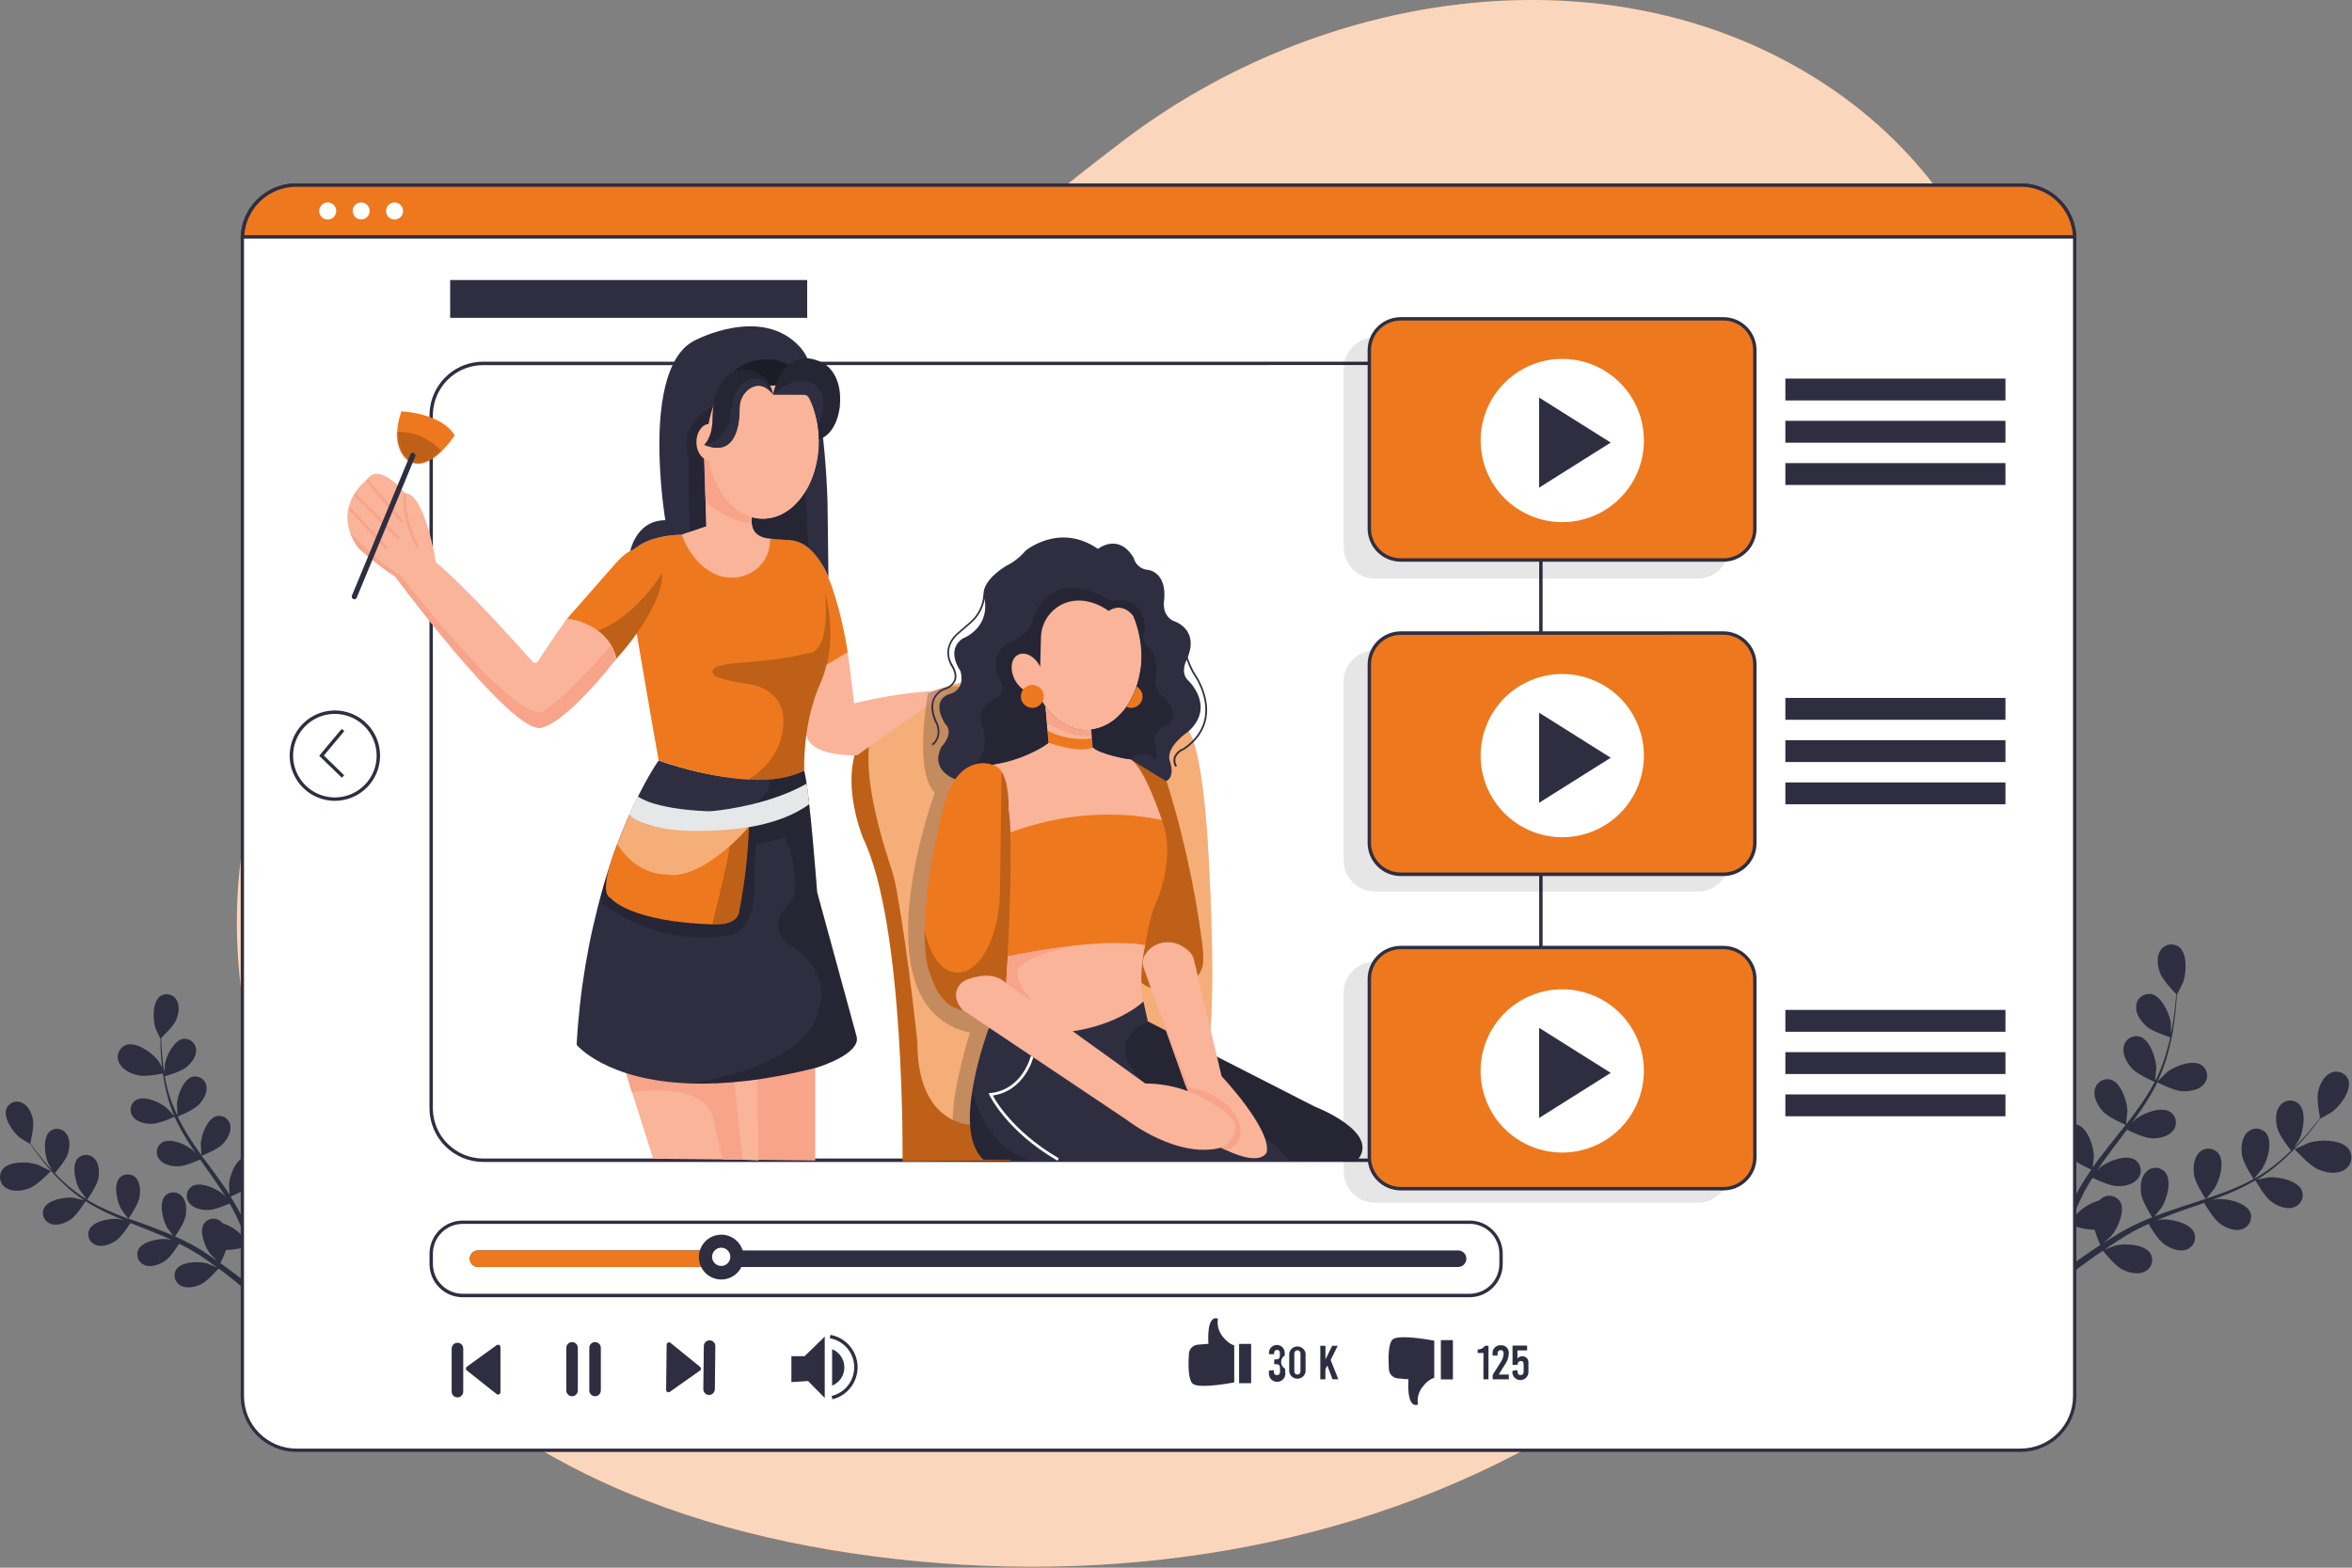 <svg width="852" height="568" viewBox="0 0 852 568" fill="none" xmlns="http://www.w3.org/2000/svg">
<rect x="0" y="0" width="852" height="568" fill="#808080" stroke="none"/>
<path d="M504.907 483.036C504.837 483.036 506.447 477.846 506.587 477.536C508.197 473.896 513.507 467.776 517.907 468.256C518.596 468.346 519.26 468.571 519.861 468.918C520.463 469.265 520.99 469.727 521.412 470.278C521.835 470.828 522.145 471.457 522.324 472.128C522.504 472.799 522.549 473.498 522.457 474.186C522.44 474.372 522.406 474.556 522.358 474.736C521.718 477.836 518.637 480.206 515.957 481.486C512.767 482.976 504.907 483.036 504.907 483.036Z" fill="#2F2E41"/>
<path d="M839.648 423.656C836.448 422.256 831.228 416.386 831.218 416.376C831.208 416.366 836.128 414.136 836.458 414.016C840.298 412.826 848.318 412.736 850.898 416.426C851.283 417.003 851.551 417.65 851.686 418.331C851.82 419.011 851.819 419.711 851.683 420.391C851.546 421.072 851.277 421.718 850.89 422.294C850.503 422.869 850.006 423.363 849.428 423.746C849.272 423.86 849.104 423.958 848.928 424.036C846.178 425.596 842.378 424.846 839.648 423.656Z" fill="#2F2E41"/>
<path d="M757.128 456.366C755.128 457.786 753.288 459.156 751.698 460.366L748.698 459.546C750.758 458.006 753.178 456.286 755.818 454.436C757.368 453.356 759.048 452.236 760.818 451.106C760.019 449.299 759.327 447.445 758.748 445.556C755.748 445.716 750.308 443.956 749.608 443.736C748.908 445.466 748.248 447.136 747.608 448.736C746.238 452.336 745.138 455.576 744.238 458.316L741.678 457.636C742.678 454.846 743.878 451.556 745.348 447.876C746.048 446.126 746.828 444.256 747.648 442.356C747.008 441.956 741.818 438.626 740.228 436.216C738.798 434.036 737.578 430.816 738.528 428.216C738.902 427.047 739.725 426.073 740.816 425.511C741.908 424.948 743.178 424.842 744.348 425.216L744.808 425.386C748.348 427.086 749.488 434.066 749.018 437.546C749.018 437.746 748.438 439.946 748.078 441.316C748.428 440.516 748.728 439.786 749.078 438.996C749.788 437.396 750.528 435.866 751.298 434.176L752.578 431.766C752.958 430.986 753.498 430.156 753.968 429.336C755.078 427.446 756.298 425.606 757.578 423.776C756.198 423.146 751.318 420.876 749.578 418.936C747.838 416.996 746.148 413.996 746.668 411.256C746.855 410.037 747.518 408.942 748.512 408.211C749.505 407.48 750.748 407.172 751.968 407.356C752.149 407.371 752.328 407.412 752.498 407.476C756.258 408.616 758.408 415.366 758.498 418.856C758.498 419.076 758.258 421.596 758.098 422.976C758.878 421.876 759.648 420.776 760.468 419.706C762.838 416.556 765.318 413.456 767.788 410.366L770.018 407.556C769.518 407.356 763.618 404.786 761.698 402.606C759.958 400.606 758.268 397.666 758.798 394.926C758.997 393.71 759.669 392.621 760.667 391.898C761.666 391.175 762.91 390.876 764.128 391.066C764.306 391.083 764.481 391.123 764.648 391.186C768.408 392.316 770.558 399.076 770.648 402.566C770.648 402.826 770.298 406.406 770.178 407.376C771.828 405.276 773.438 403.166 774.948 400.986C777.006 398.11 778.876 395.103 780.548 391.986C780.308 391.926 774.148 389.256 772.178 386.986C770.438 384.986 768.748 382.066 769.278 379.306C769.479 378.094 770.151 377.01 771.147 376.291C772.144 375.572 773.384 375.276 774.598 375.466C774.767 375.487 774.935 375.524 775.098 375.576C778.858 376.706 781.008 383.466 781.098 386.956C781.098 387.186 780.858 389.956 780.698 391.266H780.918C782.489 388.08 783.774 384.76 784.758 381.346C785.338 379.456 785.758 377.626 786.168 375.836C784.978 375.466 779.588 373.686 777.528 371.836C775.468 369.986 773.578 367.316 773.808 364.536C773.836 363.927 773.984 363.33 774.244 362.778C774.504 362.226 774.87 361.731 775.321 361.321C775.773 360.912 776.301 360.595 776.875 360.39C777.45 360.185 778.059 360.095 778.668 360.126H779.178C783.018 360.846 785.948 367.306 786.398 370.786V374.336C786.558 373.536 786.738 372.686 786.898 371.916C787.428 368.986 787.748 366.296 788.008 363.916C788.148 362.546 788.248 361.286 788.318 360.156C787.318 359.156 783.478 355.156 782.518 352.666C781.558 350.176 781.098 346.846 782.518 344.506C783.131 343.438 784.143 342.658 785.332 342.335C786.521 342.013 787.789 342.175 788.858 342.786H788.918L789.338 343.056C792.438 345.476 792.038 352.546 790.838 355.856C790.758 356.136 788.588 360.396 788.528 360.346C788.528 361.456 788.418 362.646 788.298 363.946C788.098 366.366 787.798 369.066 787.358 372.036C786.871 375.212 786.203 378.357 785.358 381.456C784.437 384.935 783.209 388.325 781.688 391.586V391.756C782.478 390.906 784.758 388.646 784.948 388.486C787.698 386.286 794.288 383.696 797.548 385.936C798.047 386.283 798.472 386.725 798.8 387.237C799.128 387.748 799.352 388.319 799.459 388.918C799.566 389.516 799.553 390.129 799.423 390.723C799.292 391.316 799.046 391.878 798.698 392.376L798.388 392.776C796.628 394.916 793.268 395.496 790.638 395.396C787.638 395.276 781.968 392.396 781.518 392.156C779.868 395.43 778.007 398.593 775.948 401.626C774.748 403.386 773.498 405.146 772.218 406.886C772.918 406.176 773.498 405.606 773.648 405.476C776.388 403.286 782.978 400.676 786.248 402.916C787.254 403.625 787.939 404.705 788.15 405.918C788.362 407.13 788.084 408.378 787.378 409.386C787.279 409.526 787.172 409.659 787.058 409.786C785.298 411.936 781.938 412.526 779.378 412.426C776.818 412.326 771.788 409.956 770.498 409.316C769.988 409.966 769.498 410.596 769.008 411.316C766.598 414.476 764.188 417.616 761.928 420.776C761.138 421.896 760.418 423.046 759.638 424.136L760.918 422.856C763.658 420.666 770.248 418.056 773.518 420.296C774.522 421.007 775.205 422.086 775.416 423.298C775.628 424.51 775.352 425.757 774.648 426.766C774.548 426.906 774.438 427.046 774.328 427.176C772.568 429.316 769.208 429.906 766.648 429.736C764.088 429.566 759.548 427.486 758.018 426.736C757.268 427.916 756.528 429.096 755.878 430.256C755.458 431.036 754.968 431.806 754.598 432.646L753.398 435.096C752.678 436.696 751.948 438.276 751.298 439.836C750.838 440.916 750.418 441.956 750.018 442.986C750.788 441.876 752.368 439.726 752.578 439.556C754.76 437.375 757.461 435.785 760.428 434.936C760.663 434.683 760.92 434.452 761.198 434.246C762.154 433.476 763.377 433.117 764.598 433.248C765.819 433.379 766.937 433.99 767.708 434.946C767.808 435.076 767.908 435.216 767.998 435.356C769.998 438.716 767.098 445.166 764.798 447.816C764.668 447.986 763.008 449.496 761.938 450.376C762.648 449.916 763.328 449.466 764.098 449.006C765.558 448.076 767.028 447.186 768.608 446.246L771.018 444.956C771.798 444.506 772.688 444.126 773.518 443.676C775.518 442.726 777.518 441.856 779.618 441.036C778.818 439.756 776.008 435.176 775.618 432.596C775.228 430.016 775.458 426.596 777.418 424.596C777.831 424.148 778.329 423.786 778.883 423.53C779.436 423.275 780.035 423.131 780.644 423.107C781.253 423.082 781.861 423.179 782.433 423.39C783.005 423.601 783.53 423.922 783.978 424.336L784.328 424.696C786.888 427.696 784.938 434.536 783.048 437.486C782.928 437.666 781.348 439.646 780.488 440.716C781.768 440.216 782.978 439.716 784.258 439.266C787.958 437.986 791.748 436.706 795.518 435.526L798.978 434.376C798.678 433.936 795.138 428.566 794.788 425.656C794.408 423.096 794.638 419.656 796.578 417.656C797.416 416.75 798.58 416.214 799.814 416.165C801.048 416.116 802.25 416.559 803.158 417.396L803.508 417.746C806.058 420.746 804.118 427.596 802.228 430.536C802.088 430.756 799.798 433.596 799.228 434.286C801.788 433.436 804.228 432.566 806.718 431.626C810.02 430.347 813.239 428.864 816.358 427.186C816.218 426.966 812.518 421.386 812.148 418.406C811.768 415.846 811.998 412.406 813.938 410.406C814.776 409.5 815.94 408.964 817.174 408.915C818.408 408.866 819.61 409.309 820.518 410.146C820.638 410.266 820.748 410.386 820.848 410.506C823.408 413.506 821.468 420.356 819.568 423.296C819.448 423.496 817.708 425.666 816.858 426.666L816.998 426.846C820.095 425.067 823.021 423.005 825.738 420.686C827.248 419.416 828.628 418.136 829.948 416.856C829.158 415.856 825.618 411.406 824.948 408.766C824.278 406.126 824.148 402.816 825.858 400.626C826.589 399.634 827.683 398.971 828.901 398.784C830.119 398.597 831.362 398.899 832.358 399.626C832.497 399.713 832.625 399.817 832.738 399.936C835.588 402.666 834.428 409.656 832.898 412.806C832.309 413.838 831.668 414.84 830.978 415.806C831.593 415.259 832.177 414.678 832.728 414.066C834.788 411.946 836.568 409.846 838.088 407.996C838.958 406.916 839.728 405.946 840.418 404.996C840.148 403.636 839.138 398.176 839.718 395.556C840.298 392.936 841.718 389.916 844.268 388.736C845.379 388.195 846.658 388.114 847.829 388.511C848.999 388.908 849.965 389.751 850.518 390.856C850.578 391.016 850.638 391.156 850.688 391.306C851.968 395.026 847.688 400.716 844.858 402.826C844.628 403.006 840.488 405.376 840.468 405.306V405.226C839.818 406.136 839.078 407.096 838.298 408.116C836.788 410.026 835.068 412.116 833.008 414.336C830.851 416.721 828.557 418.978 826.138 421.096C823.439 423.478 820.534 425.616 817.458 427.486H817.348C818.468 427.216 821.628 426.576 821.878 426.556C825.378 426.246 832.318 427.716 833.828 431.326C834.276 432.468 834.253 433.741 833.764 434.866C833.275 435.991 832.359 436.876 831.218 437.326L830.728 437.496C828.078 438.316 824.948 436.946 822.818 435.426C820.428 433.686 817.258 428.116 816.998 427.686C813.817 429.499 810.524 431.106 807.138 432.496C805.138 433.296 803.138 434.096 801.138 434.826C801.794 434.654 802.463 434.533 803.138 434.466C806.628 434.156 813.578 435.626 815.138 439.236C815.586 440.379 815.561 441.654 815.07 442.779C814.579 443.904 813.661 444.788 812.518 445.236L812.028 445.406C809.388 446.226 806.258 444.856 804.128 443.316C801.998 441.776 799.128 437.076 798.448 435.826L796.108 436.656C792.358 437.936 788.608 439.216 784.978 440.656C783.698 441.156 782.418 441.656 781.138 442.196L782.848 441.866C786.338 441.556 793.288 443.026 794.848 446.646C795.296 447.782 795.279 449.049 794.8 450.172C794.321 451.295 793.418 452.184 792.288 452.646L791.808 452.816C789.158 453.626 786.018 452.256 783.888 450.736C781.758 449.216 779.188 444.966 778.348 443.456C777.068 444.006 775.788 444.606 774.618 445.206C773.818 445.636 773.008 445.996 772.218 446.486L769.618 448.006C768.158 448.936 766.618 449.886 765.258 450.826C764.258 451.446 763.368 452.096 762.428 452.736C763.708 452.186 766.268 451.316 766.428 451.256C769.848 450.396 776.908 450.826 778.968 454.156C779.596 455.217 779.777 456.484 779.472 457.679C779.166 458.873 778.398 459.898 777.338 460.526H777.278C777.134 460.615 776.984 460.692 776.828 460.756C774.278 461.976 771.028 461.086 768.698 459.896C766.138 458.616 762.298 453.786 761.798 453.186C760.018 454.316 758.508 455.356 757.128 456.366Z" fill="#2F2E41"/>
<path d="M10.727 430.486C13.637 429.356 18.407 424.326 18.407 424.326C18.407 424.326 14.117 422.156 13.838 422.036C10.498 420.846 3.348 420.526 0.908 423.686C0.173 424.686 -0.134 425.937 0.054 427.163C0.241 428.39 0.908 429.491 1.908 430.226C2.038 430.328 2.178 430.415 2.328 430.486C4.858 431.986 8.278 431.496 10.727 430.486Z" fill="#2F2E41"/>
<path d="M59.908 388.756C59.908 388.756 57.528 384.586 57.348 384.336C55.228 381.516 49.448 377.336 45.688 378.586C44.53 379.02 43.59 379.894 43.073 381.018C42.556 382.142 42.504 383.424 42.928 384.586C42.98 384.749 43.047 384.906 43.128 385.056C44.308 387.616 47.438 389.056 50.038 389.586C53.088 390.326 59.898 388.756 59.908 388.756Z" fill="#2F2E41"/>
<path d="M82.857 462.376C84.567 463.656 86.137 464.936 87.547 466.216L90.267 465.586C88.487 464.146 86.427 462.516 84.127 460.796C82.847 459.796 81.327 458.736 79.837 457.656C80.622 456.081 81.317 454.461 81.917 452.806C84.477 453.086 89.437 451.686 90.087 451.526C90.637 453.086 91.167 454.616 91.637 456.046C92.727 459.306 93.637 462.216 94.307 464.686L96.507 464.166C95.757 461.686 94.787 458.696 93.587 455.376C93.017 453.796 92.397 452.106 91.737 450.376C92.317 450.036 97.047 447.266 98.517 445.176C99.867 443.286 101.077 440.486 100.327 438.176C100.185 437.654 99.941 437.165 99.61 436.738C99.278 436.31 98.866 435.951 98.396 435.683C97.926 435.415 97.408 435.242 96.871 435.173C96.334 435.105 95.789 435.144 95.267 435.286H95.207L94.787 435.426C91.547 436.806 90.317 442.986 90.617 446.076C90.617 446.256 91.037 448.226 91.327 449.466C91.047 448.766 90.797 448.076 90.497 447.376C89.937 445.956 89.317 444.546 88.667 443.026L87.667 440.846C87.317 440.116 86.897 439.376 86.517 438.636C85.597 436.916 84.517 435.226 83.517 433.516C84.797 433.026 89.197 431.186 90.797 429.516C92.397 427.846 94.007 425.256 93.677 422.806C93.545 421.718 92.986 420.727 92.124 420.05C91.261 419.374 90.166 419.066 89.077 419.196L88.657 419.276C85.307 420.156 83.117 426.056 82.947 429.166C82.947 429.376 83.067 431.606 83.157 432.836C82.517 431.836 81.877 430.836 81.157 429.836C79.157 426.966 77.077 424.146 74.997 421.286L73.017 418.756C73.467 418.576 78.727 416.546 80.567 414.636C82.187 412.966 83.787 410.376 83.457 407.936C83.327 406.849 82.77 405.858 81.91 405.181C81.049 404.504 79.955 404.197 78.867 404.326C78.718 404.338 78.571 404.365 78.427 404.406C75.077 405.276 72.907 411.186 72.737 414.296C72.737 414.536 72.907 417.776 72.997 418.576C71.597 416.666 70.227 414.746 68.997 412.776C67.266 410.117 65.71 407.348 64.337 404.486C64.547 404.486 70.047 402.266 71.927 400.336C73.547 398.656 75.147 396.086 74.817 393.646C74.753 393.106 74.582 392.583 74.316 392.108C74.049 391.634 73.691 391.216 73.263 390.88C72.835 390.544 72.345 390.295 71.82 390.149C71.296 390.002 70.748 389.961 70.207 390.026L69.787 390.106C66.437 390.976 64.247 396.886 64.087 400.006C64.087 400.196 64.197 402.636 64.297 403.846H64.117C62.726 400.953 61.594 397.941 60.737 394.846C60.297 393.166 59.977 391.516 59.677 389.926C60.757 389.666 65.617 388.236 67.487 386.686C69.357 385.136 71.157 382.846 71.057 380.366C71.013 379.293 70.558 378.279 69.785 377.534C69.012 376.789 67.981 376.37 66.907 376.366H66.477C63.047 376.876 60.217 382.506 59.727 385.566C59.727 385.736 59.607 387.476 59.577 388.726C59.457 388.006 59.317 387.256 59.227 386.566C58.847 384.006 58.657 381.566 58.517 379.386C58.437 378.106 58.397 377.066 58.377 376.046C59.267 375.206 62.837 371.796 63.777 369.646C64.717 367.496 65.247 364.536 64.017 362.396C63.5 361.431 62.621 360.711 61.573 360.392C60.526 360.073 59.395 360.183 58.427 360.696L58.057 360.916C55.217 362.916 55.317 369.256 56.237 372.226C56.237 372.476 58.077 376.346 58.067 376.306H58.147V379.526C58.247 381.666 58.387 384.096 58.707 386.726C59.028 389.566 59.516 392.384 60.167 395.166C60.87 398.275 61.85 401.314 63.097 404.246V404.346C62.427 403.616 60.537 401.486 60.317 401.346C57.947 399.346 52.157 396.766 49.217 398.596C48.76 398.882 48.363 399.255 48.05 399.694C47.737 400.134 47.513 400.631 47.392 401.156C47.272 401.682 47.256 402.227 47.346 402.759C47.436 403.291 47.63 403.799 47.917 404.256C47.998 404.386 48.089 404.51 48.187 404.626C49.667 406.626 52.637 407.186 55.007 407.186C57.647 407.186 62.807 404.806 63.217 404.626C64.575 407.584 66.125 410.45 67.857 413.206C68.857 414.816 69.917 416.406 70.997 417.996C70.577 417.586 70.177 417.156 69.807 416.716C67.437 414.666 61.677 412.136 58.697 413.946C57.771 414.534 57.116 415.466 56.876 416.536C56.636 417.607 56.83 418.729 57.417 419.656L57.687 420.026C59.177 422.026 62.137 422.586 64.507 422.586C66.877 422.586 71.317 420.646 72.507 420.116L73.787 421.936C75.787 424.826 77.857 427.686 79.787 430.566C80.457 431.566 81.057 432.616 81.727 433.676C81.207 433.106 80.727 432.616 80.667 432.556C78.297 430.556 72.507 427.986 69.577 429.806C69.119 430.094 68.722 430.469 68.408 430.91C68.095 431.351 67.871 431.85 67.751 432.377C67.63 432.904 67.615 433.45 67.705 433.984C67.795 434.517 67.99 435.028 68.277 435.486L68.547 435.856C70.027 437.856 73.007 438.416 75.357 438.416C77.707 438.416 81.757 436.676 83.137 436.046C83.757 437.126 84.417 438.186 84.907 439.246C85.267 439.976 85.657 440.666 85.977 441.416C86.297 442.166 86.637 442.896 86.977 443.626C87.537 445.046 88.137 446.516 88.667 447.906C89.037 448.906 89.367 449.816 89.717 450.766C89.047 449.766 87.717 447.766 87.587 447.626C85.702 445.575 83.313 444.051 80.657 443.206C80.461 442.973 80.243 442.759 80.007 442.566C79.178 441.846 78.098 441.485 77.002 441.562C75.907 441.639 74.887 442.148 74.167 442.976L73.897 443.316C71.997 446.246 74.347 452.096 76.307 454.516C76.437 454.656 77.837 456.056 78.777 456.946C78.147 456.506 77.557 456.076 76.907 455.596C75.627 454.726 74.347 453.886 72.977 452.956L70.897 451.756C70.217 451.306 69.457 450.946 68.707 450.536C66.997 449.626 65.217 448.766 63.397 447.976C64.187 446.906 66.817 442.856 67.237 440.606C67.657 438.356 67.587 435.286 65.957 433.456C65.246 432.622 64.233 432.104 63.139 432.016C62.047 431.927 60.963 432.277 60.127 432.986L59.807 433.286C57.467 435.846 58.927 442.016 60.477 444.676C60.577 444.846 61.917 446.676 62.687 447.676C61.587 447.186 60.497 446.676 59.367 446.266C56.137 444.986 52.817 443.706 49.507 442.546L46.507 441.546C46.777 441.156 50.047 436.546 50.507 433.876C50.927 431.596 50.857 428.546 49.227 426.736C48.5 425.989 47.515 425.547 46.474 425.499C45.432 425.45 44.411 425.8 43.617 426.476C43.499 426.563 43.392 426.664 43.297 426.776C40.967 429.326 42.397 435.496 43.967 438.156C44.087 438.366 45.967 440.956 46.527 441.586C44.307 440.756 42.117 439.896 39.967 438.966C37.076 437.727 34.267 436.304 31.557 434.706C31.687 434.526 35.117 429.706 35.607 427.026C36.047 424.736 35.947 421.696 34.327 419.876C33.614 419.041 32.599 418.523 31.504 418.435C30.41 418.347 29.325 418.696 28.487 419.406L28.167 419.706C25.847 422.266 27.287 428.426 28.847 431.096C28.947 431.266 30.427 433.246 31.147 434.166L31.007 434.316C28.33 432.624 25.807 430.7 23.467 428.566C22.187 427.416 20.977 426.226 19.857 425.046C20.557 424.216 23.857 420.366 24.587 418.046C25.317 415.726 25.507 412.796 24.067 410.806C23.766 410.356 23.379 409.97 22.929 409.669C22.478 409.369 21.973 409.16 21.442 409.055C20.91 408.95 20.364 408.951 19.833 409.058C19.302 409.164 18.797 409.375 18.347 409.676C18.222 409.755 18.105 409.845 17.997 409.946C15.437 412.276 16.147 418.516 17.407 421.376C17.895 422.309 18.428 423.217 19.007 424.096C18.507 423.576 18.007 423.026 17.507 422.496C15.757 420.496 14.277 418.656 12.967 416.906C12.227 415.906 11.587 415.036 10.967 414.196C11.257 413.006 12.357 408.196 11.967 405.846C11.577 403.496 10.357 400.726 8.127 399.626C7.65 399.366 7.126 399.202 6.586 399.145C6.045 399.088 5.499 399.137 4.978 399.292C4.457 399.446 3.971 399.701 3.549 400.044C3.126 400.386 2.776 400.808 2.517 401.286C2.447 401.415 2.387 401.549 2.337 401.686C1.057 404.946 4.647 410.136 7.097 412.126C7.307 412.286 10.937 414.546 10.937 414.476V414.416C11.497 415.246 12.107 416.116 12.787 417.046C14.067 418.786 15.497 420.746 17.227 422.756C19.062 424.948 21.026 427.028 23.107 428.986C25.418 431.204 27.921 433.212 30.587 434.986H30.687C29.737 434.706 26.847 433.986 26.687 433.986C23.587 433.586 17.387 434.656 15.897 437.826C15.456 438.828 15.429 439.963 15.822 440.985C16.216 442.006 16.998 442.83 17.997 443.276L18.457 443.446C20.787 444.256 23.577 443.136 25.557 441.886C27.747 440.426 30.757 435.596 30.997 435.216C33.758 436.946 36.631 438.489 39.597 439.836C41.307 440.626 43.067 441.386 44.837 442.096L43.097 441.686C40.017 441.296 33.797 442.356 32.327 445.526C31.886 446.525 31.858 447.658 32.249 448.678C32.641 449.697 33.42 450.52 34.417 450.966L34.867 451.136C37.197 451.936 39.987 450.826 41.957 449.556C43.927 448.286 46.577 444.186 47.267 443.096L49.267 443.916C52.557 445.196 55.837 446.476 59.057 447.856C60.187 448.336 61.277 448.856 62.357 449.346C61.607 449.146 60.957 449.006 60.847 448.996C57.767 448.596 51.557 449.666 50.077 452.836C49.858 453.333 49.738 453.867 49.725 454.41C49.712 454.953 49.807 455.492 50.003 455.999C50.199 456.505 50.492 456.967 50.867 457.36C51.242 457.752 51.691 458.067 52.187 458.286L52.637 458.456C54.957 459.256 57.757 458.146 59.737 456.876C61.717 455.606 64.087 451.876 64.857 450.606C65.967 451.156 67.057 451.706 68.107 452.296C68.807 452.706 69.507 453.056 70.167 453.516L72.307 454.756C73.587 455.626 74.867 456.506 76.147 457.426C76.997 458.026 77.797 458.616 78.587 459.216C77.487 458.736 75.287 457.836 75.097 457.776C72.097 456.916 65.807 457.016 63.867 459.926C63.577 460.382 63.379 460.89 63.285 461.422C63.19 461.954 63.202 462.5 63.319 463.028C63.436 463.555 63.656 464.054 63.967 464.497C64.277 464.939 64.671 465.316 65.127 465.606L65.517 465.826C67.687 466.976 70.637 466.316 72.767 465.346C75.087 464.266 78.657 460.146 79.167 459.606C80.427 460.456 81.687 461.446 82.857 462.376Z" fill="#2F2E41"/>
<path d="M654.017 26.116C578.447 -18.664 477.907 -2.884 407.107 50.816C356.457 89.206 309.437 133.976 251.637 160.436C207.187 180.736 156.467 190.516 123.277 229.086C71.397 289.476 78.277 374.586 114.277 441.086C156.127 518.236 232.017 552.906 316.597 563.896C400.877 574.896 489.597 562.256 563.597 518.896C662.117 461.096 714.937 350.616 733.757 241.276C747.857 158.886 730.547 71.416 654.017 26.116Z" fill="#EE781D"/>
<path opacity="0.7" d="M654.017 26.116C578.447 -18.664 477.907 -2.884 407.107 50.816C356.457 89.206 309.437 133.976 251.637 160.436C207.187 180.736 156.467 190.516 123.277 229.086C71.397 289.476 78.277 374.586 114.277 441.086C156.127 518.236 232.017 552.906 316.597 563.896C400.877 574.896 489.597 562.256 563.597 518.896C662.117 461.096 714.937 350.616 733.757 241.276C747.857 158.886 730.547 71.416 654.017 26.116Z" fill="white"/>
<path d="M751.557 86.656V505.856C751.557 511.054 749.492 516.04 745.817 519.715C742.141 523.391 737.156 525.456 731.957 525.456H107.417C102.219 525.456 97.234 523.391 93.558 519.715C89.882 516.04 87.817 511.054 87.817 505.856V85.856C88.02 80.978 90.036 76.351 93.471 72.881C96.906 69.412 101.512 67.349 106.387 67.096H732.957C737.834 67.348 742.441 69.411 745.878 72.881C749.314 76.35 751.332 80.977 751.537 85.856C751.547 86.066 751.557 86.376 751.557 86.656Z" fill="white"/>
<path d="M731.957 526.066H107.407C102.05 526.058 96.914 523.926 93.125 520.138C89.337 516.35 87.205 511.214 87.197 505.856V85.856C87.38 80.813 89.451 76.022 93 72.435C96.549 68.847 101.316 66.724 106.357 66.486H732.957C737.986 66.717 742.746 68.823 746.298 72.391C749.851 75.958 751.937 80.726 752.147 85.756C752.147 86.006 752.147 86.326 752.147 86.616V505.856C752.139 511.21 750.01 516.343 746.226 520.131C742.442 523.919 737.311 526.053 731.957 526.066ZM106.387 67.686C101.657 67.906 97.181 69.894 93.848 73.258C90.514 76.621 88.565 81.114 88.387 85.846V505.846C88.387 510.885 90.389 515.718 93.952 519.281C97.515 522.844 102.348 524.846 107.387 524.846H731.947C736.986 524.846 741.819 522.844 745.382 519.281C748.946 515.718 750.947 510.885 750.947 505.846V86.656C750.947 86.386 750.947 86.086 750.947 85.856C750.772 81.122 748.824 76.627 745.49 73.261C742.156 69.896 737.679 67.906 732.947 67.686H106.387Z" fill="#2F2E41"/>
<path d="M751.538 85.826H87.838C88.041 80.946 90.058 76.318 93.495 72.848C96.932 69.378 101.54 67.316 106.418 67.066H732.958C737.835 67.318 742.442 69.381 745.878 72.851C749.315 76.32 751.333 80.947 751.538 85.826Z" fill="#EE781D"/>
<path d="M752.178 86.446H87.178V85.796C87.368 80.757 89.444 75.972 92.994 72.39C96.544 68.809 101.31 66.691 106.348 66.456H732.958C737.992 66.687 742.756 68.798 746.309 72.372C749.862 75.945 751.945 80.721 752.148 85.756L752.178 86.446ZM88.498 85.206H750.878C750.546 80.587 748.53 76.251 745.212 73.021C741.893 69.791 737.504 67.892 732.878 67.686H106.418C101.805 67.909 97.434 69.816 94.132 73.044C90.829 76.273 88.825 80.6 88.498 85.206Z" fill="#2F2E41"/>
<path d="M121.798 76.436C121.8 77.046 121.621 77.642 121.283 78.15C120.946 78.658 120.466 79.054 119.903 79.289C119.341 79.523 118.721 79.586 118.123 79.468C117.525 79.35 116.975 79.058 116.543 78.628C116.112 78.197 115.817 77.648 115.698 77.051C115.578 76.453 115.638 75.833 115.871 75.27C116.104 74.706 116.499 74.225 117.005 73.886C117.512 73.547 118.108 73.366 118.718 73.366C119.522 73.361 120.297 73.673 120.873 74.234C121.45 74.796 121.782 75.562 121.798 76.366V76.436Z" fill="white"/>
<path d="M133.898 76.436C133.898 77.043 133.718 77.637 133.38 78.142C133.043 78.647 132.564 79.04 132.003 79.272C131.442 79.505 130.824 79.566 130.229 79.447C129.633 79.329 129.086 79.036 128.657 78.607C128.228 78.178 127.935 77.631 127.817 77.035C127.698 76.44 127.759 75.822 127.992 75.261C128.224 74.7 128.617 74.221 129.122 73.884C129.627 73.546 130.221 73.366 130.828 73.366C131.632 73.361 132.405 73.673 132.98 74.235C133.555 74.796 133.885 75.562 133.898 76.366V76.436Z" fill="white"/>
<path d="M146.017 76.436C146.019 77.045 145.841 77.641 145.504 78.149C145.167 78.657 144.687 79.053 144.125 79.288C143.563 79.523 142.944 79.586 142.346 79.469C141.749 79.352 141.199 79.06 140.767 78.631C140.334 78.202 140.039 77.654 139.919 77.057C139.798 76.46 139.857 75.84 140.088 75.277C140.319 74.713 140.713 74.231 141.218 73.891C141.723 73.551 142.318 73.368 142.927 73.366C143.732 73.361 144.507 73.673 145.083 74.234C145.66 74.796 145.992 75.562 146.007 76.366L146.017 76.436Z" fill="white"/>
<path d="M121.308 289.536C130.006 289.536 137.058 282.485 137.058 273.786C137.058 265.088 130.006 258.036 121.308 258.036C112.609 258.036 105.558 265.088 105.558 273.786C105.558 282.485 112.609 289.536 121.308 289.536Z" fill="white"/>
<path d="M121.307 290.156C118.071 290.156 114.907 289.197 112.216 287.399C109.525 285.602 107.426 283.047 106.186 280.058C104.947 277.068 104.621 273.778 105.25 270.604C105.879 267.429 107.435 264.512 109.722 262.221C112.008 259.931 114.922 258.369 118.095 257.734C121.269 257.099 124.56 257.419 127.551 258.654C130.543 259.888 133.102 261.982 134.904 264.67C136.706 267.358 137.672 270.52 137.677 273.756C137.68 275.908 137.259 278.039 136.437 280.028C135.616 282.017 134.411 283.825 132.89 285.348C131.37 286.871 129.565 288.08 127.577 288.905C125.59 289.73 123.459 290.155 121.307 290.156ZM121.307 258.656C118.314 258.656 115.387 259.544 112.899 261.208C110.41 262.872 108.471 265.237 107.326 268.003C106.182 270.769 105.884 273.813 106.47 276.749C107.057 279.685 108.501 282.381 110.62 284.495C112.739 286.61 115.437 288.049 118.374 288.629C121.311 289.209 124.354 288.906 127.118 287.756C129.882 286.606 132.243 284.662 133.902 282.17C135.561 279.678 136.443 276.75 136.437 273.756C136.424 269.75 134.825 265.913 131.99 263.083C129.154 260.253 125.313 258.661 121.307 258.656Z" fill="#2F2E41"/>
<path d="M123.818 281.776L115.628 273.826L123.778 264.086L124.728 264.886L117.318 273.746L124.678 280.896L123.818 281.776Z" fill="#2F2E41"/>
<path d="M441.198 477.756C441.01 478.845 441.048 479.961 441.309 481.034C441.571 482.108 442.05 483.116 442.718 483.996C444.998 487.056 447.088 487.436 447.088 487.436V500.876C447.088 500.876 435.088 503.206 432.268 501.496C430.338 500.336 430.418 494.256 430.668 490.496C430.721 489.649 431.078 488.85 431.673 488.246C432.268 487.641 433.062 487.272 433.908 487.206L437.748 486.886C437.748 486.886 436.828 476.276 441.198 477.756Z" fill="#2F2E41"/>
<path d="M453.217 486.916H448.857V501.156H453.217V486.916Z" fill="#2F2E41"/>
<path d="M465.547 495.836V496.956C465.65 497.381 465.658 497.823 465.572 498.252C465.486 498.68 465.307 499.085 465.048 499.437C464.789 499.789 464.456 500.08 464.073 500.29C463.689 500.5 463.265 500.624 462.829 500.653C462.393 500.682 461.955 500.615 461.548 500.457C461.14 500.299 460.772 500.054 460.469 499.739C460.166 499.424 459.935 499.047 459.793 498.634C459.652 498.22 459.602 497.781 459.647 497.346C459.637 497.216 459.637 497.086 459.647 496.956V496.606L461.427 496.426V496.836C461.427 497.836 461.847 498.226 462.567 498.226C463.287 498.226 463.687 497.806 463.687 496.946V495.666C463.687 494.666 463.267 494.276 462.297 494.276H461.567V492.536H462.227C463.227 492.536 463.627 492.116 463.627 491.136V490.196C463.656 489.941 463.586 489.685 463.432 489.48C463.277 489.276 463.05 489.138 462.797 489.096H462.577C461.907 489.096 461.527 489.476 461.527 490.376V490.636H459.677V490.346C459.652 489.971 459.701 489.595 459.822 489.239C459.942 488.883 460.132 488.555 460.379 488.272C460.627 487.989 460.927 487.758 461.264 487.591C461.601 487.425 461.967 487.326 462.342 487.301C462.717 487.276 463.093 487.325 463.449 487.446C463.805 487.566 464.134 487.756 464.417 488.003C464.699 488.251 464.931 488.551 465.097 488.888C465.264 489.225 465.362 489.591 465.387 489.966C465.397 490.093 465.397 490.22 465.387 490.346V491.136C464.768 491.517 464.325 492.127 464.155 492.833C463.984 493.54 464.1 494.285 464.477 494.906C464.722 495.318 465.066 495.662 465.477 495.906L465.547 495.836Z" fill="#2F2E41"/>
<path d="M467.018 497.026V490.346C467.133 489.645 467.494 489.007 468.037 488.547C468.579 488.087 469.267 487.834 469.978 487.834C470.689 487.834 471.376 488.087 471.919 488.547C472.461 489.007 472.822 489.645 472.938 490.346V497.016C472.822 497.718 472.461 498.355 471.919 498.815C471.376 499.275 470.689 499.528 469.978 499.528C469.267 499.528 468.579 499.275 468.037 498.815C467.494 498.355 467.133 497.718 467.018 497.016V497.026ZM471.088 497.026V490.346C471.089 490.2 471.061 490.054 471.006 489.918C470.951 489.783 470.869 489.659 470.766 489.555C470.663 489.451 470.54 489.368 470.405 489.312C470.269 489.255 470.124 489.226 469.978 489.226C469.683 489.229 469.401 489.346 469.192 489.554C468.983 489.761 468.863 490.042 468.858 490.336V497.006C468.884 497.284 469.013 497.541 469.219 497.729C469.425 497.917 469.694 498.02 469.973 498.02C470.251 498.02 470.52 497.917 470.726 497.729C470.932 497.541 471.061 497.284 471.088 497.006V497.026Z" fill="#2F2E41"/>
<path d="M480.817 494.756L480.117 496.096V499.756H478.277V487.596H480.137V492.546L482.587 487.596H484.587L482.017 492.756L484.807 499.756H482.707L480.817 494.756Z" fill="#2F2E41"/>
<path d="M513.647 508.906C513.462 507.817 513.501 506.702 513.762 505.629C514.024 504.556 514.502 503.548 515.167 502.666C517.447 499.596 519.547 499.226 519.547 499.226V485.756C519.547 485.756 507.547 483.406 504.727 485.126C502.787 486.286 502.877 492.366 503.117 496.126C503.173 496.974 503.532 497.773 504.129 498.378C504.726 498.982 505.52 499.351 506.367 499.416L510.207 499.736C510.207 499.736 509.287 510.436 513.647 508.906Z" fill="#2F2E41"/>
<path d="M526.307 485.546H521.947V499.786H526.307V485.546Z" fill="#2F2E41"/>
<path d="M537.368 490.216H535.268V488.936C535.787 488.956 536.302 488.844 536.766 488.609C537.23 488.375 537.626 488.026 537.918 487.596H539.198V499.756H537.358L537.368 490.216Z" fill="#2F2E41"/>
<path d="M542.908 498.026H546.568V499.756H540.718V498.146L543.418 493.846C544.178 492.872 544.624 491.69 544.698 490.456C544.698 489.606 544.298 489.176 543.588 489.176C542.878 489.176 542.478 489.646 542.478 490.456V491.166H540.698V490.596C540.637 490.188 540.667 489.77 540.786 489.375C540.906 488.979 541.112 488.615 541.39 488.309C541.667 488.003 542.009 487.762 542.391 487.604C542.773 487.446 543.185 487.375 543.598 487.396C544.322 487.338 545.039 487.57 545.592 488.041C546.146 488.511 546.489 489.182 546.548 489.906C546.563 490.072 546.563 490.24 546.548 490.406C546.473 491.997 545.903 493.525 544.918 494.776L542.908 498.026Z" fill="#2F2E41"/>
<path d="M547.948 496.996V496.626L549.728 496.446V496.856C549.728 497.856 550.148 498.216 550.828 498.216C551.508 498.216 551.928 497.826 551.928 497.026V494.186C551.928 493.466 551.548 493.106 550.928 493.106C550.632 493.095 550.345 493.202 550.127 493.402C549.91 493.603 549.781 493.881 549.768 494.176C549.763 494.223 549.763 494.27 549.768 494.316V494.526H547.908V487.526H553.188V489.266H549.688V492.266C549.88 491.98 550.144 491.749 550.452 491.595C550.761 491.441 551.104 491.369 551.448 491.386C551.734 491.38 552.018 491.429 552.284 491.533C552.551 491.637 552.794 491.792 553.001 491.99C553.207 492.188 553.372 492.424 553.487 492.686C553.601 492.948 553.663 493.23 553.668 493.516C553.678 493.626 553.678 493.736 553.668 493.846V496.916C553.718 497.689 553.459 498.451 552.948 499.033C552.437 499.615 551.716 499.971 550.943 500.021C550.17 500.072 549.408 499.813 548.826 499.302C548.244 498.791 547.888 498.069 547.838 497.296V496.916L547.948 496.996Z" fill="#2F2E41"/>
<path d="M286.678 500.756V491.366H291.458L298.758 484.266V506.516L292.718 500.376L286.678 500.756Z" fill="#2F2E41"/>
<path d="M305.858 495.466C305.859 496.878 305.437 498.258 304.648 499.429C303.859 500.6 302.737 501.508 301.428 502.036V488.826C302.748 489.359 303.877 490.278 304.668 491.462C305.458 492.647 305.873 494.042 305.858 495.466Z" fill="#2F2E41"/>
<path d="M301.548 506.986L301.258 505.786C303.646 505.208 305.762 503.826 307.25 501.871C308.738 499.917 309.507 497.509 309.429 495.054C309.35 492.598 308.428 490.245 306.818 488.39C305.208 486.534 303.008 485.29 300.588 484.866L300.808 483.646C303.505 484.123 305.955 485.514 307.748 487.584C309.541 489.654 310.567 492.278 310.654 495.016C310.741 497.753 309.883 500.437 308.225 502.617C306.567 504.796 304.209 506.339 301.548 506.986Z" fill="#2F2E41"/>
<path d="M207.227 505.886C206.954 505.886 206.684 505.832 206.431 505.728C206.179 505.623 205.95 505.47 205.757 505.277C205.564 505.084 205.41 504.855 205.306 504.602C205.201 504.35 205.147 504.079 205.147 503.806V488.336C205.147 488.063 205.201 487.793 205.306 487.54C205.41 487.288 205.564 487.059 205.757 486.865C205.95 486.672 206.179 486.519 206.431 486.414C206.684 486.31 206.954 486.256 207.227 486.256C207.78 486.256 208.31 486.475 208.702 486.865C209.093 487.255 209.315 487.784 209.317 488.336V503.806C209.315 504.359 209.093 504.888 208.702 505.278C208.31 505.667 207.78 505.886 207.227 505.886Z" fill="#2F2E41"/>
<path d="M215.558 505.886C215.005 505.886 214.475 505.667 214.083 505.278C213.692 504.888 213.47 504.359 213.468 503.806V488.336C213.47 487.784 213.692 487.255 214.083 486.865C214.475 486.475 215.005 486.256 215.558 486.256C216.11 486.256 216.64 486.475 217.032 486.865C217.424 487.255 217.645 487.784 217.648 488.336V503.806C217.645 504.359 217.424 504.888 217.032 505.278C216.64 505.667 216.11 505.886 215.558 505.886Z" fill="#2F2E41"/>
<path d="M165.717 486.506C166.272 486.509 166.804 486.731 167.196 487.125C167.587 487.518 167.807 488.051 167.807 488.606V504.206C167.805 504.76 167.584 505.29 167.192 505.681C166.801 506.073 166.271 506.294 165.717 506.296C165.443 506.3 165.17 506.25 164.916 506.147C164.661 506.045 164.429 505.893 164.234 505.701C164.039 505.508 163.883 505.278 163.778 505.025C163.672 504.772 163.617 504.501 163.617 504.226V488.546C163.63 487.999 163.858 487.479 164.25 487.097C164.643 486.716 165.17 486.503 165.717 486.506Z" fill="#2F2E41"/>
<path d="M181.288 488.116V504.416C181.288 504.644 181.197 504.863 181.036 505.024C180.874 505.186 180.656 505.276 180.428 505.276C180.236 505.278 180.049 505.214 179.898 505.096L169.108 496.546C169.017 496.479 168.94 496.395 168.883 496.298C168.825 496.201 168.787 496.094 168.771 495.982C168.755 495.87 168.762 495.756 168.79 495.647C168.819 495.538 168.869 495.436 168.938 495.346C168.984 495.283 169.042 495.229 169.108 495.186L179.898 487.376C180.079 487.238 180.307 487.176 180.533 487.204C180.76 487.232 180.966 487.348 181.108 487.526C181.235 487.696 181.299 487.904 181.288 488.116Z" fill="#2F2E41"/>
<path d="M256.838 505.416C256.283 505.406 255.755 505.177 255.368 504.781C254.981 504.384 254.765 503.851 254.768 503.296L254.958 487.696C254.963 487.144 255.187 486.616 255.58 486.228C255.974 485.84 256.505 485.624 257.058 485.626C257.332 485.627 257.603 485.683 257.855 485.789C258.108 485.896 258.337 486.051 258.529 486.246C258.721 486.441 258.873 486.672 258.976 486.926C259.079 487.18 259.13 487.452 259.128 487.726L258.948 503.326C258.94 503.882 258.714 504.412 258.32 504.802C257.925 505.193 257.393 505.414 256.838 505.416Z" fill="#2F2E41"/>
<path d="M241.298 503.546L241.488 487.196C241.491 487.036 241.54 486.879 241.628 486.745C241.716 486.61 241.839 486.503 241.985 486.435C242.131 486.368 242.293 486.342 242.452 486.362C242.612 486.381 242.762 486.445 242.888 486.546L253.578 495.216C253.668 495.285 253.744 495.371 253.801 495.469C253.858 495.567 253.894 495.675 253.909 495.788C253.924 495.9 253.917 496.015 253.887 496.124C253.858 496.234 253.807 496.336 253.738 496.426C253.689 496.481 253.636 496.531 253.578 496.576L242.688 504.256C242.558 504.357 242.403 504.42 242.24 504.435C242.076 504.451 241.912 504.42 241.766 504.345C241.62 504.271 241.498 504.156 241.415 504.014C241.332 503.873 241.291 503.71 241.298 503.546Z" fill="#2F2E41"/>
<path d="M532.357 442.816H167.597C161.301 442.816 156.197 447.92 156.197 454.216V457.986C156.197 464.282 161.301 469.386 167.597 469.386H532.357C538.653 469.386 543.757 464.282 543.757 457.986V454.216C543.757 447.92 538.653 442.816 532.357 442.816Z" fill="white"/>
<path d="M532.358 470.006H167.598C164.415 470.006 161.363 468.742 159.112 466.491C156.862 464.241 155.598 461.189 155.598 458.006V454.236C155.598 451.054 156.862 448.001 159.112 445.751C161.363 443.5 164.415 442.236 167.598 442.236H532.358C535.54 442.236 538.592 443.5 540.843 445.751C543.093 448.001 544.358 451.054 544.358 454.236V458.006C544.358 461.189 543.093 464.241 540.843 466.491C538.592 468.742 535.54 470.006 532.358 470.006ZM167.598 443.436C164.739 443.439 161.999 444.575 159.978 446.596C157.957 448.618 156.82 451.358 156.818 454.216V457.986C156.823 460.843 157.961 463.58 159.981 465.599C162.002 467.618 164.741 468.754 167.598 468.756H532.358C535.217 468.751 537.957 467.612 539.978 465.589C541.999 463.567 543.135 460.825 543.138 457.966V454.196C543.132 451.339 541.995 448.6 539.974 446.579C537.954 444.559 535.215 443.421 532.358 443.416L167.598 443.436Z" fill="#2F2E41"/>
<path d="M531.177 456.056C531.178 456.84 530.871 457.592 530.324 458.153C529.776 458.714 529.031 459.038 528.247 459.056H173.188C172.392 459.056 171.629 458.74 171.066 458.177C170.504 457.615 170.188 456.852 170.188 456.056C170.188 455.261 170.504 454.497 171.066 453.935C171.629 453.372 172.392 453.056 173.188 453.056H528.188C528.983 453.056 529.746 453.372 530.309 453.935C530.871 454.497 531.188 455.261 531.188 456.056H531.177Z" fill="#2F2E41"/>
<path d="M262.947 453.076L262.738 459.076H173.188C172.392 459.076 171.629 458.76 171.066 458.198C170.504 457.635 170.188 456.872 170.188 456.076C170.188 455.281 170.504 454.517 171.066 453.955C171.629 453.392 172.392 453.076 173.188 453.076H262.947Z" fill="#EE781D"/>
<path d="M269.407 455.456C269.409 457.065 268.934 458.637 268.042 459.976C267.15 461.314 265.881 462.358 264.396 462.974C262.91 463.591 261.275 463.754 259.698 463.441C258.12 463.129 256.67 462.355 255.532 461.219C254.394 460.082 253.619 458.633 253.304 457.056C252.99 455.479 253.15 453.843 253.765 452.357C254.38 450.871 255.422 449.601 256.76 448.707C258.097 447.813 259.669 447.336 261.277 447.336C263.432 447.336 265.498 448.191 267.023 449.714C268.547 451.236 269.405 453.302 269.407 455.456Z" fill="#2F2E41"/>
<path d="M264.558 455.356C264.56 456.009 264.368 456.647 264.007 457.191C263.646 457.735 263.132 458.16 262.53 458.411C261.928 458.663 261.265 458.73 260.624 458.605C259.983 458.479 259.395 458.167 258.932 457.707C258.469 457.247 258.153 456.66 258.023 456.02C257.894 455.38 257.957 454.716 258.205 454.113C258.453 453.509 258.875 452.992 259.416 452.628C259.958 452.264 260.595 452.068 261.248 452.066C261.681 452.065 262.111 452.149 262.512 452.314C262.912 452.478 263.277 452.72 263.584 453.026C263.892 453.331 264.136 453.694 264.303 454.094C264.47 454.494 264.557 454.923 264.558 455.356Z" fill="white"/>
<path d="M558.188 150.546V401.546C558.183 406.549 556.193 411.346 552.655 414.883C549.117 418.421 544.321 420.411 539.318 420.416H175.068C170.063 420.416 165.264 418.428 161.725 414.889C158.186 411.35 156.198 406.551 156.198 401.546V150.546C156.19 149.565 156.266 148.584 156.428 147.616C157.128 143.175 159.39 139.129 162.807 136.207C166.224 133.285 170.572 131.678 175.068 131.676H539.248C543.742 131.685 548.087 133.293 551.503 136.214C554.918 139.135 557.182 143.178 557.888 147.616C558.067 148.583 558.168 149.563 558.188 150.546Z" fill="white"/>
<path d="M539.318 420.996H175.068C169.9 420.991 164.946 418.936 161.292 415.282C157.638 411.628 155.583 406.674 155.578 401.506V150.506C155.569 149.501 155.65 148.497 155.818 147.506C156.524 142.912 158.855 138.724 162.388 135.704C165.921 132.683 170.42 131.03 175.068 131.046H539.248C543.893 131.039 548.388 132.694 551.919 135.713C555.45 138.733 557.784 142.916 558.498 147.506C558.677 148.497 558.777 149.5 558.798 150.506V401.506C558.787 406.67 556.732 411.62 553.081 415.272C549.43 418.925 544.482 420.983 539.318 420.996ZM175.068 132.296C170.705 132.278 166.481 133.83 163.167 136.668C159.853 139.507 157.67 143.442 157.018 147.756C156.859 148.691 156.786 149.638 156.798 150.586V401.586C156.824 406.414 158.761 411.036 162.184 414.44C165.608 417.845 170.239 419.756 175.068 419.756H539.318C544.155 419.746 548.791 417.819 552.211 414.399C555.631 410.979 557.557 406.343 557.568 401.506V150.506C557.546 149.56 557.449 148.617 557.278 147.686C556.614 143.389 554.434 139.471 551.133 136.641C547.831 133.811 543.626 132.255 539.278 132.256L175.068 132.296Z" fill="#2F2E41"/>
<path d="M292.397 101.456H163.067V115.156H292.397V101.456Z" fill="#2F2E41"/>
<path d="M726.467 137.166H646.737V145.086H726.467V137.166Z" fill="#2F2E41"/>
<path d="M726.467 152.476H646.737V160.396H726.467V152.476Z" fill="#2F2E41"/>
<path d="M726.467 167.796H646.737V175.716H726.467V167.796Z" fill="#2F2E41"/>
<path opacity="0.1" d="M614.998 122.236H498.118C491.822 122.236 486.718 127.34 486.718 133.636V198.226C486.718 204.522 491.822 209.626 498.118 209.626H614.998C621.294 209.626 626.398 204.522 626.398 198.226V133.636C626.398 127.34 621.294 122.236 614.998 122.236Z" fill="black"/>
<path d="M624.298 115.506H507.418C501.122 115.506 496.018 120.61 496.018 126.906V191.496C496.018 197.792 501.122 202.896 507.418 202.896H624.298C630.594 202.896 635.698 197.792 635.698 191.496V126.906C635.698 120.61 630.594 115.506 624.298 115.506Z" fill="#EE781D"/>
<path d="M624.298 203.516H507.418C504.235 203.516 501.183 202.252 498.933 200.001C496.682 197.751 495.418 194.699 495.418 191.516V126.906C495.418 123.724 496.682 120.671 498.933 118.421C501.183 116.17 504.235 114.906 507.418 114.906H624.298C627.481 114.906 630.533 116.17 632.783 118.421C635.034 120.671 636.298 123.724 636.298 126.906V191.496C636.301 193.074 635.992 194.636 635.39 196.095C634.788 197.553 633.905 198.878 632.79 199.994C631.676 201.111 630.352 201.996 628.895 202.601C627.438 203.205 625.876 203.516 624.298 203.516ZM507.418 116.126C504.56 116.129 501.819 117.265 499.798 119.286C497.777 121.308 496.641 124.048 496.638 126.906V191.496C496.641 194.354 497.777 197.095 499.798 199.116C501.819 201.137 504.56 202.274 507.418 202.276H624.298C627.157 202.276 629.899 201.14 631.921 199.119C633.942 197.097 635.078 194.355 635.078 191.496V126.906C635.078 124.047 633.942 121.305 631.921 119.284C629.899 117.262 627.157 116.126 624.298 116.126H507.418Z" fill="#2F2E41"/>
<path d="M565.927 189.176C582.258 189.176 595.497 175.937 595.497 159.606C595.497 143.275 582.258 130.036 565.927 130.036C549.596 130.036 536.357 143.275 536.357 159.606C536.357 175.937 549.596 189.176 565.927 189.176Z" fill="white"/>
<path d="M557.527 176.686V144.036L583.477 160.356L557.527 176.686Z" fill="#2F2E41"/>
<path d="M726.467 252.866H646.737V260.786H726.467V252.866Z" fill="#2F2E41"/>
<path d="M726.467 268.176H646.737V276.096H726.467V268.176Z" fill="#2F2E41"/>
<path d="M726.467 283.486H646.737V291.406H726.467V283.486Z" fill="#2F2E41"/>
<path opacity="0.1" d="M614.998 235.636H498.118C491.822 235.636 486.718 240.74 486.718 247.036V311.626C486.718 317.922 491.822 323.026 498.118 323.026H614.998C621.294 323.026 626.398 317.922 626.398 311.626V247.036C626.398 240.74 621.294 235.636 614.998 235.636Z" fill="black"/>
<path d="M624.298 229.396H507.418C501.122 229.396 496.018 234.5 496.018 240.796V305.386C496.018 311.682 501.122 316.786 507.418 316.786H624.298C630.594 316.786 635.698 311.682 635.698 305.386V240.796C635.698 234.5 630.594 229.396 624.298 229.396Z" fill="#EE781D"/>
<path d="M624.298 317.406H507.418C504.235 317.406 501.183 316.142 498.933 313.891C496.682 311.641 495.418 308.589 495.418 305.406V240.756C495.418 237.574 496.682 234.521 498.933 232.271C501.183 230.02 504.235 228.756 507.418 228.756H624.298C627.481 228.756 630.533 230.02 632.783 232.271C635.034 234.521 636.298 237.574 636.298 240.756V305.346C636.306 306.927 636.001 308.494 635.402 309.957C634.802 311.42 633.92 312.75 632.805 313.87C631.689 314.991 630.364 315.88 628.904 316.487C627.444 317.094 625.879 317.406 624.298 317.406ZM507.418 230.016C504.567 230.019 501.832 231.15 499.812 233.162C497.792 235.175 496.651 237.905 496.638 240.756V305.346C496.641 308.204 497.777 310.945 499.798 312.966C501.819 314.987 504.56 316.124 507.418 316.126H624.298C627.157 316.126 629.899 314.99 631.921 312.969C633.942 310.947 635.078 308.205 635.078 305.346V240.756C635.078 237.897 633.942 235.155 631.921 233.134C629.899 231.112 627.157 229.976 624.298 229.976L507.418 230.016Z" fill="#2F2E41"/>
<path d="M577.08 301.16C592.203 294.998 599.468 277.742 593.305 262.618C587.142 247.494 569.886 240.23 554.763 246.393C539.639 252.555 532.375 269.811 538.537 284.935C544.7 300.059 561.956 307.323 577.08 301.16Z" fill="white"/>
<path d="M557.527 290.866V258.216L583.477 274.546L557.527 290.866Z" fill="#2F2E41"/>
<path d="M726.467 365.906H646.737V373.826H726.467V365.906Z" fill="#2F2E41"/>
<path d="M726.467 381.216H646.737V389.136H726.467V381.216Z" fill="#2F2E41"/>
<path d="M726.467 396.526H646.737V404.446H726.467V396.526Z" fill="#2F2E41"/>
<path opacity="0.1" d="M614.998 348.376H498.118C491.822 348.376 486.718 353.48 486.718 359.776V424.366C486.718 430.662 491.822 435.766 498.118 435.766H614.998C621.294 435.766 626.398 430.662 626.398 424.366V359.776C626.398 353.48 621.294 348.376 614.998 348.376Z" fill="black"/>
<path d="M624.298 343.296H507.418C501.122 343.296 496.018 348.4 496.018 354.696V419.286C496.018 425.582 501.122 430.686 507.418 430.686H624.298C630.594 430.686 635.698 425.582 635.698 419.286V354.696C635.698 348.4 630.594 343.296 624.298 343.296Z" fill="#EE781D"/>
<path d="M624.298 431.306H507.418C504.235 431.306 501.183 430.042 498.933 427.791C496.682 425.541 495.418 422.489 495.418 419.306V354.696C495.418 351.514 496.682 348.461 498.933 346.211C501.183 343.96 504.235 342.696 507.418 342.696H624.298C627.481 342.696 630.533 343.96 632.783 346.211C635.034 348.461 636.298 351.514 636.298 354.696V419.286C636.301 420.864 635.992 422.426 635.39 423.885C634.788 425.343 633.905 426.668 632.79 427.784C631.676 428.901 630.352 429.787 628.895 430.391C627.438 430.995 625.876 431.306 624.298 431.306ZM507.418 343.916C504.56 343.919 501.819 345.055 499.798 347.076C497.777 349.098 496.641 351.838 496.638 354.696V419.286C496.641 422.144 497.777 424.885 499.798 426.906C501.819 428.927 504.56 430.064 507.418 430.066H624.298C627.157 430.066 629.899 428.93 631.921 426.909C633.942 424.887 635.078 422.145 635.078 419.286V354.696C635.078 351.837 633.942 349.095 631.921 347.074C629.899 345.052 627.157 343.916 624.298 343.916H507.418Z" fill="#2F2E41"/>
<path d="M577.144 415.37C592.25 409.165 599.466 391.889 593.261 376.783C587.056 361.676 569.78 354.46 554.674 360.665C539.567 366.87 532.351 384.146 538.556 399.252C544.761 414.359 562.037 421.575 577.144 415.37Z" fill="white"/>
<path d="M557.527 405.066V372.396L583.477 388.726L557.527 405.066Z" fill="#2F2E41"/>
<path d="M326.958 420.756C326.958 420.756 327.898 335.436 312.728 303.836C312.728 303.836 297.818 268.946 323.728 256.836L332.928 301.626L344.928 383.156L363.258 414.156L366.098 420.476L326.958 420.756Z" fill="#EE781D"/>
<path opacity="0.2" d="M326.958 420.756C326.958 420.756 327.898 335.436 312.728 303.836C312.728 303.836 297.818 268.946 323.728 256.836L332.928 301.626L344.928 383.156L363.258 414.156L366.098 420.476L326.958 420.756Z" fill="black"/>
<path d="M351.917 407.496C351.917 407.496 332.327 407.816 332.327 377.786C332.327 377.786 329.327 347.786 324.847 322.786C324.255 319.466 323.419 316.194 322.347 312.996C319.427 304.276 313.217 283.636 314.857 269.906C315.205 267.183 316.193 264.581 317.74 262.312C319.287 260.044 321.349 258.174 323.757 256.856C338.367 248.746 382.827 229.696 430.487 265.056C430.487 265.056 434.707 267.826 437.237 301.326C437.237 301.326 440.397 346.516 438.507 372.746L351.917 407.496Z" fill="#EE781D"/>
<path opacity="0.4" d="M351.917 407.496C351.917 407.496 332.327 407.816 332.327 377.786C332.327 377.786 329.327 347.786 324.847 322.786C324.255 319.466 323.419 316.194 322.347 312.996C319.427 304.276 313.217 283.636 314.857 269.906C315.205 267.183 316.193 264.581 317.74 262.312C319.287 260.044 321.349 258.174 323.757 256.856C338.367 248.746 382.827 229.696 430.487 265.056C430.487 265.056 434.707 267.826 437.237 301.326C437.237 301.326 440.397 346.516 438.507 372.746L351.917 407.496Z" fill="white"/>
<path d="M307.078 236.306C307.078 236.306 308.688 248.216 309.368 254.856C309.368 254.856 327.918 250.046 343.718 250.276L310.518 273.626C310.518 273.626 292.888 274.546 291.968 265.626C291.968 265.626 292.288 254.476 295.668 247.906C295.668 247.906 299.758 243.186 298.608 241.356L307.078 236.306Z" fill="#F9B499"/>
<path d="M491.338 420.756L467.018 420.416L413.478 396.636L400.768 374.636L415.838 370.096L476.278 400.956C476.278 400.956 500.958 410.436 491.338 420.756Z" fill="#2F2E41"/>
<path opacity="0.2" d="M491.338 420.756L467.018 420.416L413.478 396.636L400.768 374.636L415.838 370.096L476.278 400.956C476.278 400.956 500.958 410.436 491.338 420.756Z" fill="black"/>
<path d="M409.478 275.116C409.478 275.116 416.578 269.286 420.968 278.306C421.289 278.993 421.563 279.702 421.788 280.426C428.12 300.267 432.685 320.63 435.428 341.276C435.769 343.627 435.909 346.002 435.848 348.376C435.811 349.511 435.547 350.626 435.071 351.657C434.595 352.688 433.917 353.612 433.078 354.376C423.228 363.276 413.468 356.466 413.468 355.966C413.468 355.966 412.978 347.486 414.858 342.466L410.378 326.196L409.478 275.116Z" fill="#EE781D"/>
<path opacity="0.2" d="M409.478 275.116C409.478 275.116 416.578 269.286 420.968 278.306C421.289 278.993 421.563 279.702 421.788 280.426C428.12 300.267 432.685 320.63 435.428 341.276C435.769 343.627 435.909 346.002 435.848 348.376C435.811 349.511 435.547 350.626 435.071 351.657C434.595 352.688 433.917 353.612 433.078 354.376C423.228 363.276 413.468 356.466 413.468 355.966C413.468 355.966 412.978 347.486 414.858 342.466L410.378 326.196L409.478 275.116Z" fill="black"/>
<path opacity="0.2" d="M336.118 251.276C336.118 251.276 330.878 279.276 338.618 287.276C338.618 287.276 309.908 364.916 351.348 374.156C351.348 374.156 345.108 393.636 345.108 405.866C347.272 406.792 349.572 407.36 351.918 407.546L397.788 319.736L353.348 252.756C353.348 252.756 351.098 244.536 336.118 251.276Z" fill="black"/>
<path d="M346.107 282.336C346.107 282.336 336.657 279.336 341.037 270.576C341.037 270.576 345.877 265.736 342.417 262.276C342.417 262.276 336.657 253.976 344.037 251.436C344.037 251.436 349.797 250.286 347.947 243.146C347.947 243.146 342.418 235.766 348.648 231.386C348.648 231.386 358.328 227.926 356.718 217.326C356.718 217.326 353.487 212.016 364.317 205.106C367.066 203.786 369.503 201.898 371.468 199.566C371.468 199.566 383.688 189.196 397.748 198.876C397.748 198.876 405.128 192.876 410.658 202.106C410.956 203.308 411.631 204.381 412.585 205.17C413.54 205.958 414.722 206.42 415.958 206.486C415.958 206.486 422.647 207.176 421.727 217.326C421.727 217.326 420.567 222.626 424.947 224.926C424.947 224.926 435.097 227.696 429.787 239.226C429.787 239.226 427.488 243.606 430.248 246.366C430.248 246.366 440.628 255.816 430.488 265.046C430.488 265.046 421.958 270.576 423.798 275.876C423.798 275.876 425.867 281.406 422.417 283.026L409.477 275.116L346.107 282.336Z" fill="#2F2E41"/>
<path d="M225.208 383.956L236.618 419.826L268.898 420.146L264.978 382.656L225.208 383.956Z" fill="#F9B499"/>
<path d="M295.308 383.636V420.476L268.898 420.146L264.978 382.656L295.308 383.636Z" fill="#F7A48B"/>
<path d="M274.108 382.986L274.768 420.476L268.898 420.146L264.978 382.656L274.108 382.986Z" fill="#F9B499"/>
<path d="M226.838 388.526L228.838 395.696C228.838 395.696 254.928 391.456 258.188 404.826L261.768 420.146H268.948L265.018 382.656L225.248 383.956L226.838 388.526Z" fill="#F7A48B"/>
<path d="M295.798 386.816C277.168 391.536 262.148 392.956 250.178 392.556C219.498 391.556 208.878 378.556 208.878 378.556C209.927 359.219 213.151 340.062 218.488 321.446V321.366C220.891 313.098 223.793 304.983 227.178 297.066C227.178 296.956 227.288 296.846 227.328 296.746C233.398 282.746 238.568 275.556 238.568 275.556C258.568 282.346 271.078 282.556 279.268 281.976C285.628 281.516 290.048 279.866 290.928 279.286C291.036 279.218 291.16 279.18 291.288 279.176C293.288 286.316 295.998 323.226 295.998 323.226L310.298 375.566C311.928 381.976 295.798 386.816 295.798 386.816Z" fill="#2F2E41"/>
<path opacity="0.2" d="M295.798 386.816C277.168 391.536 262.148 392.956 250.178 392.556C295.308 384.856 296.238 366.746 296.238 366.746C302.048 351.196 286.878 342.966 286.878 342.966C275.828 335.846 286.318 326.866 286.318 326.866C291.178 321.986 284.628 303.456 284.628 303.456L273.768 306.076L273.198 317.686C274.328 337.686 264.778 338.846 264.778 338.846C248.941 341.386 232.74 337.62 219.648 328.356C216.468 326.866 218.148 322.736 218.148 322.736C218.268 322.296 218.378 321.846 218.488 321.406V321.326C220.739 313.01 223.645 304.884 227.178 297.026C227.178 296.916 227.288 296.806 227.328 296.706C227.828 295.596 228.128 294.996 228.128 294.996L269.128 293.906C282.198 286.646 278.198 282.656 278.198 282.656C278.768 282.586 279.318 282.526 279.848 282.446C287.088 281.446 290.198 279.826 291.028 279.306L291.268 279.136C293.268 286.276 295.978 323.186 295.978 323.186L310.278 375.526C311.928 381.976 295.798 386.816 295.798 386.816Z" fill="black"/>
<path d="M298.607 241.346L307.077 236.346C307.077 236.346 301.357 196.506 288.537 196.736L298.607 241.346Z" fill="#EE781D"/>
<path d="M246.958 193.756C246.958 193.756 224.638 193.756 226.868 207.426C226.868 207.426 236.868 266.286 238.588 275.496C238.588 275.496 274.008 288.606 291.308 279.116C291.221 272.335 291.919 265.567 293.388 258.946C294.27 255.061 295.516 251.268 297.108 247.616C299.618 241.756 305.018 224.756 294.938 204.376C294.938 204.376 292.798 195.666 287.498 195.666L279.038 195.176L246.958 193.756Z" fill="#EE781D"/>
<path opacity="0.2" d="M298.837 214.556C298.837 214.556 301.397 235.636 292.957 236.726C292.244 236.805 291.536 236.925 290.837 237.086C288.367 237.726 281.587 239.156 267.697 240.196C267.697 240.196 255.797 240.656 258.547 244.326C258.547 244.326 257.397 245.466 268.847 247.526C268.847 247.526 287.797 247.976 283.037 266.986C282.817 267.906 281.137 276.296 271.037 282.476C271.037 282.476 283.537 283.476 291.277 279.136C291.217 274.933 291.468 270.732 292.027 266.566C292.838 259.977 294.6 253.54 297.257 247.456C299.417 242.756 303.127 231.216 298.837 214.556Z" fill="black"/>
<path d="M223.578 305.756C223.578 305.756 216.238 323.336 221.258 325.456C221.258 325.456 227.828 333.956 258.158 334.926C258.158 334.926 263.758 313.286 264.538 306.146L223.578 305.756Z" fill="#EE781D"/>
<path d="M271.297 299.556C270.945 309.743 269.781 319.885 267.817 329.886C267.817 329.886 268.007 335.486 258.157 334.886C258.157 334.886 263.567 312.886 264.537 306.106C264.537 306.126 267.017 303.816 271.297 299.556Z" fill="#EE781D"/>
<path opacity="0.2" d="M271.297 299.556C270.945 309.743 269.781 319.885 267.817 329.886C267.817 329.886 268.007 335.486 258.157 334.886C258.157 334.886 263.567 312.886 264.537 306.106C264.537 306.126 267.017 303.816 271.297 299.556Z" fill="black"/>
<path d="M413.578 237.526C413.59 241.32 412.979 245.09 411.768 248.686C411.161 250.502 410.377 252.254 409.428 253.916L409.238 254.256C408.858 254.896 408.458 255.516 408.028 256.106C407.082 257.456 405.992 258.7 404.778 259.816L404.698 259.896C402.112 262.317 398.844 263.884 395.338 264.386C394.715 264.466 394.087 264.506 393.458 264.506C387.678 264.506 382.458 261.236 378.798 256.016L378.738 255.936C377.47 254.118 376.426 252.154 375.628 250.086C374.076 246.082 373.289 241.821 373.308 237.526C373.308 228.186 376.848 219.956 382.228 215.106C386.658 212.876 393.228 212.586 402.618 218.476C404.153 217.996 405.768 217.833 407.368 217.996C408.569 219.547 409.599 221.223 410.438 222.996C410.738 223.626 411.018 224.266 411.268 224.916C412.828 228.936 413.612 233.215 413.578 237.526Z" fill="#F9B499"/>
<path d="M420.908 297.176C383.908 293.366 365.098 302.076 365.098 302.076L359.378 277.026C375.168 273.756 379.798 269.126 379.798 269.126L378.698 255.936L378.758 256.016C382.418 261.236 387.638 264.506 393.418 264.506C394.047 264.506 394.674 264.466 395.298 264.386L395.858 270.766C398.308 273.486 409.478 275.116 409.478 275.116C414.648 277.846 420.908 297.176 420.908 297.176Z" fill="#F9B499"/>
<path d="M395.588 266.816C387.588 267.226 379.248 261.916 379.248 261.916L378.758 256.016C382.418 261.236 387.638 264.506 393.418 264.506C394.053 264.507 394.688 264.467 395.318 264.386L395.588 266.816Z" fill="#F7A48B"/>
<path d="M379.388 264.756L379.798 269.106C379.798 269.106 391.508 273.196 395.858 270.746L395.588 267.476C395.588 267.476 388.238 269.126 379.388 264.756Z" fill="#EE781D"/>
<path d="M364.488 356.296C360.248 352.056 353.728 353.636 350.228 354.946C348.948 355.418 347.867 356.312 347.164 357.481C346.46 358.65 346.176 360.024 346.358 361.376C346.714 363.169 347.611 364.809 348.928 366.076C340.578 364.926 337.698 354.856 337.698 354.856C335.568 350.526 334.848 344.136 334.938 337.076C335.178 317.356 341.728 292.396 341.728 292.396C346.908 272.256 359.348 277.016 359.348 277.016C360.05 277.176 360.712 277.477 361.293 277.902C361.875 278.327 362.363 278.866 362.728 279.486C365.728 284.086 365.328 293.266 365.328 293.266C367.658 307.096 364.488 356.296 364.488 356.296Z" fill="#EE781D"/>
<path opacity="0.2" d="M364.487 356.296C360.247 352.056 353.727 353.636 350.227 354.946C348.947 355.418 347.866 356.313 347.163 357.481C346.459 358.65 346.175 360.024 346.357 361.376C346.714 363.178 347.623 364.824 348.957 366.086C340.607 364.936 337.727 354.866 337.727 354.866C335.597 350.536 334.877 344.146 334.967 337.086C335.597 340.326 339.037 354.806 349.527 351.986C349.527 351.986 358.017 349.696 361.267 332.616C361.894 329.319 362.228 325.972 362.267 322.616L362.797 279.516C365.797 284.116 365.397 293.296 365.397 293.296C367.657 307.096 364.487 356.296 364.487 356.296Z" fill="black"/>
<path d="M366.067 301.656C366.067 301.656 366.507 319.756 365.067 346.516C365.067 346.516 401.907 339.616 414.857 342.516C414.857 342.516 416.587 331.006 419.177 326.116C419.177 326.116 426.097 310.306 420.907 297.206C420.907 297.176 395.587 290.366 366.067 301.656Z" fill="#EE781D"/>
<path d="M414.197 362.876C414.197 362.876 400.197 375.766 376.437 374.316L364.487 356.316L365.067 346.536C365.067 346.536 398.067 339.186 414.857 342.536C414.857 342.486 412.137 352.956 414.197 362.876Z" fill="#F9B499"/>
<path d="M374.437 363.426C374.437 363.426 364.277 352.536 370.627 349.266C370.627 349.266 373.897 345.636 389.327 342.916C381.169 343.57 373.064 344.773 365.067 346.516L364.487 356.296L374.437 363.426Z" fill="#F7A48B"/>
<path d="M358.248 372.426C358.248 372.426 344.188 409.226 356.248 420.186L466.968 420.416C466.968 420.416 461.708 414.066 457.898 412.246L414.818 392.566C414.818 392.566 397.818 378.666 415.818 370.136L414.188 362.876C414.188 362.876 396.518 380.336 358.248 372.426Z" fill="#2F2E41"/>
<path d="M423.108 262.506C423.108 262.506 416.188 264.816 418.728 270.806C418.984 272.322 419.078 273.861 419.008 275.396C419.008 275.396 415.288 270.766 409.478 275.116C409.478 275.116 401.308 274.206 395.858 270.766L395.318 264.386V264.316C398.824 263.84 402.098 262.297 404.698 259.896L404.778 259.816C406.551 258.212 408.056 256.335 409.238 254.256L409.428 253.916C411.213 250.593 412.427 246.992 413.018 243.266C413.018 243.266 414.878 235.566 411.238 224.916C411.078 224.416 410.898 223.906 410.698 223.386C410.698 223.386 410.598 223.236 410.408 222.996C409.408 221.786 406.118 218.396 401.578 221.346C401.578 221.346 394.288 215.516 386.168 218.346C383.544 219.284 381.267 220.999 379.642 223.262C378.016 225.525 377.118 228.23 377.068 231.016L376.798 241.516L375.588 250.126L375.538 250.486C375.538 250.486 377.758 254.736 378.538 256.236L379.768 269.166C373.686 273.386 366.686 276.094 359.348 277.066C359.348 277.066 357.348 275.876 353.228 276.606C353.228 276.606 358.988 272.456 355.998 263.466C355.998 263.466 352.528 257.936 359.678 253.556C359.678 253.556 365.678 250.786 361.988 246.176C361.988 246.176 356.918 237.176 366.138 232.576C366.138 232.576 373.518 229.816 374.198 224.276C374.198 224.276 376.048 217.456 381.858 214.536C386.288 212.316 393.348 212.006 402.728 217.896C404.296 217.489 405.925 217.363 407.538 217.526C410.208 217.846 413.038 219.826 414.418 224.586C414.858 226.071 414.858 227.651 414.418 229.136C414.046 230.061 413.994 231.084 414.269 232.042C414.545 233 415.132 233.839 415.938 234.426C415.938 234.426 419.628 236.496 418.708 245.256C418.414 246.702 418.565 248.204 419.141 249.562C419.718 250.921 420.693 252.073 421.938 252.866C421.938 252.866 427.948 259.506 423.108 262.506Z" fill="#2F2E41"/>
<path opacity="0.2" d="M423.108 262.506C423.108 262.506 416.188 264.816 418.728 270.806C418.984 272.322 419.078 273.861 419.008 275.396C419.008 275.396 415.288 270.766 409.478 275.116C409.478 275.116 401.308 274.206 395.858 270.766L395.318 264.386V264.316C398.824 263.84 402.098 262.297 404.698 259.896L404.778 259.816C406.551 258.212 408.056 256.335 409.238 254.256L409.428 253.916C411.213 250.593 412.427 246.992 413.018 243.266C413.018 243.266 414.878 235.566 411.238 224.916C411.078 224.416 410.898 223.906 410.698 223.386C410.698 223.386 410.598 223.236 410.408 222.996C409.408 221.786 406.118 218.396 401.578 221.346C401.578 221.346 394.288 215.516 386.168 218.346C383.544 219.284 381.267 220.999 379.642 223.262C378.016 225.525 377.118 228.23 377.068 231.016L376.798 241.516L375.588 250.126L375.538 250.486C375.538 250.486 377.758 254.736 378.538 256.236L379.768 269.166C373.686 273.386 366.686 276.094 359.348 277.066C359.348 277.066 357.348 275.876 353.228 276.606C353.228 276.606 358.988 272.456 355.998 263.466C355.998 263.466 352.528 257.936 359.678 253.556C359.678 253.556 365.678 250.786 361.988 246.176C361.988 246.176 356.918 237.176 366.138 232.576C366.138 232.576 373.518 229.816 374.198 224.276C374.198 224.276 376.048 217.456 381.858 214.536C386.288 212.316 393.348 212.006 402.728 217.896C404.296 217.489 405.925 217.363 407.538 217.526C410.208 217.846 413.038 219.826 414.418 224.586C414.858 226.071 414.858 227.651 414.418 229.136C414.046 230.061 413.994 231.084 414.269 232.042C414.545 233 415.132 233.839 415.938 234.426C415.938 234.426 419.628 236.496 418.708 245.256C418.414 246.702 418.565 248.204 419.141 249.562C419.718 250.921 420.693 252.073 421.938 252.866C421.938 252.866 427.948 259.506 423.108 262.506Z" fill="black"/>
<path d="M413.897 252.316C413.897 253.418 413.46 254.474 412.682 255.254C411.904 256.034 410.849 256.474 409.747 256.476C409.155 256.473 408.569 256.347 408.027 256.106C408.457 255.516 408.857 254.896 409.237 254.256L409.427 253.916C410.328 252.254 411.068 250.509 411.637 248.706C412.298 249.057 412.854 249.575 413.251 250.208C413.648 250.842 413.871 251.569 413.897 252.316Z" fill="#EE781D"/>
<path d="M373.867 382.806C373.867 382.806 370.867 395.236 358.867 396.526C358.867 396.526 364.867 409.386 383.307 420.106" stroke="white" stroke-miterlimit="10"/>
<path d="M337.907 270.076L337.557 269.546C337.697 269.456 340.867 267.296 339.197 262.546C339.117 262.406 336.447 257.806 337.767 253.756C338.121 252.749 338.692 251.833 339.441 251.072C340.189 250.312 341.096 249.726 342.097 249.356C342.832 249.144 343.516 248.785 344.108 248.302C344.701 247.82 345.19 247.222 345.547 246.546C346.107 245.156 345.817 243.456 344.667 241.496C344.667 241.496 340.377 235.496 346.357 229.676L351.357 225.346C354.177 222.914 355.923 219.468 356.217 215.756V215.586H356.857V215.756C356.549 219.627 354.728 223.22 351.787 225.756L346.787 230.086C341.227 235.526 345.037 240.866 345.207 241.086C346.467 243.266 346.774 245.146 346.127 246.726C345.747 247.491 345.211 248.167 344.553 248.712C343.895 249.256 343.13 249.656 342.307 249.886C341.399 250.225 340.577 250.758 339.898 251.449C339.219 252.141 338.7 252.972 338.377 253.886C337.137 257.676 339.747 262.176 339.777 262.216C341.637 267.566 337.947 270.056 337.907 270.076Z" fill="#2F2E41"/>
<path opacity="0.2" d="M373.078 420.296C373.078 420.296 358.588 418.046 352.348 395.826C352.348 395.826 347.998 411.096 356.288 420.186L373.078 420.296Z" fill="black"/>
<path d="M425.768 277.836C425.415 277.302 425.189 276.695 425.106 276.061C425.023 275.427 425.085 274.783 425.288 274.176C425.956 272.749 427.16 271.643 428.638 271.096C432.968 268.146 435.568 264.476 436.378 260.186C437.818 252.486 432.958 245.316 432.908 245.246C429.338 240.036 428.228 232.766 428.218 232.696L428.848 232.596C428.848 232.676 429.948 239.796 433.428 244.886C433.428 244.956 438.488 252.336 436.998 260.296C436.158 264.776 433.458 268.596 428.998 271.646H428.928C427.624 272.148 426.554 273.118 425.928 274.366C425.762 274.887 425.715 275.439 425.791 275.981C425.867 276.523 426.064 277.041 426.368 277.496L425.768 277.836Z" fill="#2F2E41"/>
<path d="M228.018 200.936C228.018 200.936 229.758 188.486 241.018 188.486C241.018 188.486 231.718 133.236 251.688 123.346C251.688 123.346 275.778 110.446 289.688 125.626C291.409 127.51 292.665 129.77 293.358 132.226C295.138 138.566 298.888 154.816 299.768 181.896L300.098 209.266C300.098 209.266 295.098 195.066 284.838 195.656L279.068 195.176C279.068 195.176 271.378 196.176 272.368 187.366C272.368 187.366 282.708 191.196 291.048 178.986C291.048 178.986 299.868 167.596 295.048 148.786C295.048 148.786 291.048 134.206 279.448 132.266C279.448 132.266 261.808 127.466 257.058 153.616L255.058 161.146L255.888 190.716L246.958 193.756C246.958 193.756 232.948 193.626 228.018 200.936Z" fill="#2F2E41"/>
<path d="M255.018 161.146L255.848 190.716L246.958 193.756C246.958 193.756 249.738 202.616 257.328 207.126C259.818 208.656 262.708 209.407 265.628 209.284C268.548 209.161 271.365 208.17 273.718 206.436C276.478 204.316 278.918 200.846 279.038 195.156C279.038 195.156 271.218 195.156 272.338 187.346L272.898 164.196L255.018 161.146Z" fill="#F9B499"/>
<path d="M255.018 165.886L255.568 181.786C255.568 181.786 265.058 189.876 272.028 189.316L272.588 178.156L257.018 166.756L255.018 165.886Z" fill="#F7A48B"/>
<path d="M276.388 187.916C287.555 187.916 296.608 175.367 296.608 159.886C296.608 144.406 287.555 131.856 276.388 131.856C265.221 131.856 256.168 144.406 256.168 159.886C256.168 175.367 265.221 187.916 276.388 187.916Z" fill="#F9B499"/>
<path opacity="0.2" d="M291.788 178.016L292.788 198.346C290.853 196.917 288.591 195.996 286.208 195.666L279.018 195.176C279.018 195.176 271.278 195.176 272.318 187.366C272.338 187.366 283.648 191.456 291.788 178.016Z" fill="black"/>
<path opacity="0.2" d="M254.938 162.566L255.878 190.716L249.878 192.716L249.318 164.616C249.318 164.616 245.088 154.616 258.428 146.856C258.448 146.876 257.018 149.926 254.938 162.566Z" fill="black"/>
<path d="M293.758 145.386C291.618 131.536 280.598 130.386 280.598 130.386C262.998 128.116 258.598 146.586 258.598 146.586C258.598 146.586 263.168 138.586 280.028 139.706C280.068 139.686 290.858 137.826 293.758 145.386Z" fill="#2F2E41"/>
<path opacity="0.4" d="M293.758 145.386C291.618 131.536 280.598 130.386 280.598 130.386C262.998 128.116 258.598 146.586 258.598 146.586C258.598 146.586 263.168 138.586 280.028 139.706C280.068 139.686 290.858 137.826 293.758 145.386Z" fill="black"/>
<path d="M256.998 166.726C259.616 166.726 261.738 163.789 261.738 160.166C261.738 156.543 259.616 153.606 256.998 153.606C254.38 153.606 252.258 156.543 252.258 160.166C252.258 163.789 254.38 166.726 256.998 166.726Z" fill="#F9B499"/>
<path d="M280.017 142.926C279.857 142.676 276.327 137.506 271.457 140.866C270.355 141.651 269.458 142.692 268.845 143.898C268.232 145.105 267.921 146.443 267.937 147.796C267.937 153.666 266.677 165.916 255.107 161.146C255.107 161.146 258.107 158.636 258.107 151.646C258.107 151.646 257.707 135.366 268.567 133.816C268.527 133.816 278.017 133.046 280.017 142.926Z" fill="#2F2E41"/>
<path opacity="0.2" d="M280.017 142.926C279.857 142.676 276.327 137.506 271.457 140.866C270.355 141.651 269.458 142.692 268.845 143.898C268.232 145.105 267.921 146.443 267.937 147.796C267.937 153.666 266.677 165.916 255.107 161.146C255.107 161.146 258.107 158.636 258.107 151.646C258.107 151.646 257.707 135.366 268.567 133.816C268.527 133.816 278.017 133.046 280.017 142.926Z" fill="black"/>
<path d="M279.958 142.926C279.798 142.676 276.268 137.506 271.398 140.866C270.295 141.651 269.399 142.692 268.786 143.898C268.173 145.105 267.861 146.443 267.878 147.796C267.878 153.666 266.618 165.916 255.048 161.146L255.498 161.046C257.87 160.481 260.009 159.196 261.621 157.365C263.233 155.535 264.238 153.251 264.498 150.826C265.048 145.996 266.718 136.506 274.558 137.356C274.518 137.356 277.018 137.306 279.958 142.926Z" fill="#2F2E41"/>
<path d="M280.018 142.926C280.018 142.926 283.708 124.186 298.018 131.486C298.018 131.486 305.378 134.786 304.218 147.196C304.218 147.196 303.448 157.076 296.658 159.196C296.592 153.545 295.266 147.98 292.778 142.906L280.018 142.926Z" fill="#2F2E41"/>
<path opacity="0.2" d="M280.018 142.926C280.018 142.926 283.708 124.186 298.018 131.486C298.018 131.486 305.378 134.786 304.218 147.196C304.218 147.196 303.448 157.076 296.658 159.196C296.592 153.545 295.266 147.98 292.778 142.906L280.018 142.926Z" fill="black"/>
<path d="M279.958 142.926C279.958 142.926 290.628 132.846 297.028 141.376C297.028 141.376 300.318 146.026 296.248 153.976C296.248 153.976 295.118 147.976 293.068 144.176C292.871 143.818 292.581 143.52 292.229 143.312C291.878 143.105 291.476 142.996 291.068 142.996L279.958 142.926Z" fill="#2F2E41"/>
<path d="M205.388 224.186C205.388 224.186 220.458 226.136 223.248 238.686C223.248 238.686 244.998 215.816 238.868 202.426C238.868 202.426 233.568 192.666 223.518 203.546L205.388 224.186Z" fill="#EE781D"/>
<path opacity="0.2" d="M216.248 228.616C216.248 228.616 221.138 230.786 223.248 238.686C223.248 238.686 240.098 220.736 239.898 207.596C239.898 207.596 230.198 223.756 216.248 228.616Z" fill="black"/>
<path d="M223.248 238.686C201.738 265.686 194.928 263.686 194.928 263.686C182.928 262.596 143.198 208.956 143.198 208.956C138.5 205.842 134.041 202.383 129.858 198.606C128.549 196.842 127.508 194.894 126.768 192.826C122.768 181.336 132.858 173.826 132.858 173.826C137.478 167.026 146.738 178.726 146.738 178.726C153.818 178.456 157.908 203.726 157.908 203.726C169.258 213.186 188.108 234.366 192.908 239.726C193.038 239.87 193.2 239.983 193.381 240.054C193.562 240.125 193.756 240.154 193.95 240.138C194.144 240.121 194.331 240.06 194.497 239.959C194.663 239.858 194.804 239.72 194.908 239.556C199.668 232.056 205.418 224.096 205.418 224.096C214.418 225.506 218.938 229.806 221.168 233.466C221.368 233.646 221.318 233.636 221.318 233.636C221.518 233.946 221.688 234.256 221.848 234.556C222.542 235.845 223.015 237.241 223.248 238.686Z" fill="#F9B499"/>
<path d="M223.248 238.686C201.738 265.686 194.928 263.686 194.928 263.686C182.928 262.596 143.198 208.956 143.198 208.956C138.5 205.842 134.041 202.383 129.858 198.606C128.549 196.842 127.508 194.894 126.768 192.826C128.958 195.176 138.818 205.496 144.828 208.136C144.828 208.136 189.208 265.866 197.658 257.136C197.658 257.136 207.398 250.636 221.218 233.866L221.338 233.726L221.818 234.636C222.123 235.207 222.387 235.798 222.608 236.406C222.883 237.147 223.097 237.91 223.248 238.686Z" fill="#F7A48B"/>
<path d="M223.577 305.756C224.35 303.83 225.154 301.876 225.987 299.896C226.647 298.316 227.327 296.766 227.987 295.226C230.107 296.596 232.367 298.226 235.147 298.996C241.147 300.616 251.967 301.696 271.287 299.576C271.287 299.576 254.287 319.666 240.757 316.766C240.767 316.756 230.537 317.136 223.577 305.756Z" fill="#EE781D"/>
<path opacity="0.4" d="M223.577 305.756C224.35 303.83 225.154 301.876 225.987 299.896C226.647 298.316 227.327 296.766 227.987 295.226C230.107 296.596 232.367 298.226 235.147 298.996C241.147 300.616 251.967 301.696 271.287 299.576C271.287 299.576 254.287 319.666 240.757 316.766C240.767 316.756 230.537 317.136 223.577 305.756Z" fill="white"/>
<path d="M292.207 283.926C279.697 291.046 263.877 293.256 259.017 293.766C258.136 293.889 257.247 293.943 256.357 293.926C236.177 293.086 231.047 288.536 231.047 288.536L227.947 295.146C227.947 295.146 234.137 303.436 265.177 300.436C265.177 300.436 282.237 299.526 293.127 291.356C292.987 289.806 292.807 288.216 292.577 286.566C292.457 285.676 292.347 284.756 292.207 283.926Z" fill="#E6E7E8"/>
<path d="M375.519 250.462C378.068 249.173 378.634 245.164 376.785 241.507C374.937 237.85 371.372 235.93 368.824 237.218C366.276 238.506 365.709 242.515 367.558 246.173C369.407 249.83 372.971 251.75 375.519 250.462Z" fill="#F9B499"/>
<path d="M373.948 256.466C376.24 256.466 378.098 254.608 378.098 252.316C378.098 250.024 376.24 248.166 373.948 248.166C371.656 248.166 369.798 250.024 369.798 252.316C369.798 254.608 371.656 256.466 373.948 256.466Z" fill="#EE781D"/>
<path d="M458.848 417.516C458.848 417.516 457.028 422.806 444.098 416.676L443.698 416.476L442.138 415.696C442.138 415.696 441.138 414.286 439.688 412.026C436.468 407.026 430.978 398.076 428.738 391.216L418.488 362.446L414.268 350.606C414.018 349.915 413.913 349.18 413.962 348.447C414.01 347.714 414.209 346.998 414.548 346.346C415.193 345.116 416.109 344.05 417.228 343.226C418.74 342.149 420.522 341.513 422.375 341.392C424.227 341.27 426.078 341.666 427.718 342.536C429.005 343.195 430.169 344.071 431.158 345.126C431.796 345.818 432.247 346.661 432.468 347.576L442.528 389.946C442.528 389.946 460.658 409.166 458.848 417.516Z" fill="#F9B499"/>
<path d="M444.097 416.676C444.037 416.676 443.547 416.446 443.487 416.456L442.137 415.696L439.687 412.026C436.467 407.026 430.977 398.076 428.737 391.216L418.487 362.446L430.697 394.056C430.697 394.056 445.517 395.816 449.097 407.546C449.405 408.539 449.49 409.587 449.347 410.616C449.017 412.646 447.957 415.866 444.097 416.676Z" fill="#F7A48B"/>
<path d="M443.068 415.596C426.948 420.486 408.238 405.806 408.238 405.806L348.958 366.086C347.641 364.819 346.744 363.179 346.388 361.386C346.206 360.034 346.49 358.66 347.193 357.491C347.897 356.323 348.978 355.428 350.258 354.956C353.758 353.646 360.258 352.066 364.518 356.306L414.888 392.576C424.181 392.58 433.239 395.497 440.788 400.916C454.578 408.396 443.068 415.596 443.068 415.596Z" fill="#F9B499"/>
<path d="M146.737 178.756C146.737 178.756 145.347 186.756 151.307 198.216" stroke="#F7A48B" stroke-miterlimit="10"/>
<path d="M126.718 184.286L140.128 198.696" stroke="#F7A48B" stroke-miterlimit="10"/>
<path d="M128.447 179.066L144.597 195.216" stroke="#F7A48B" stroke-miterlimit="10"/>
<path d="M132.857 173.836L145.837 189.256" stroke="#F7A48B" stroke-miterlimit="10"/>
<path d="M148.097 167.036C148.097 167.036 140.747 162.676 145.377 149.036C145.377 149.036 159.807 149.576 164.707 157.746C164.707 157.756 155.727 171.656 148.097 167.036Z" fill="#EE781D"/>
<mask id="mask0_321_155" style="mask-type:luminance" maskUnits="userSpaceOnUse" x="143" y="149" width="22" height="19">
<path d="M148.097 167.036C148.097 167.036 140.747 162.676 145.377 149.036C145.377 149.036 159.807 149.576 164.707 157.746C164.707 157.756 155.727 171.656 148.097 167.036Z" fill="white"/>
</mask>
<g mask="url(#mask0_321_155)">
<path opacity="0.2" d="M139.927 156.956C139.927 156.956 151.637 153.416 161.167 164.856L151.907 172.206L139.907 163.206L139.927 156.956Z" fill="black"/>
</g>
<path d="M128.348 217.126C128.224 217.127 128.102 217.103 127.988 217.056C127.76 216.951 127.58 216.764 127.484 216.533C127.388 216.301 127.382 216.042 127.468 215.806L148.748 164.426C148.885 164.264 149.069 164.15 149.276 164.1C149.482 164.05 149.698 164.067 149.894 164.148C150.09 164.229 150.255 164.371 150.365 164.552C150.476 164.733 150.526 164.945 150.508 165.156L129.228 216.536C129.157 216.712 129.036 216.862 128.879 216.967C128.722 217.072 128.537 217.128 128.348 217.126Z" fill="#2F2E41"/>
</svg>
